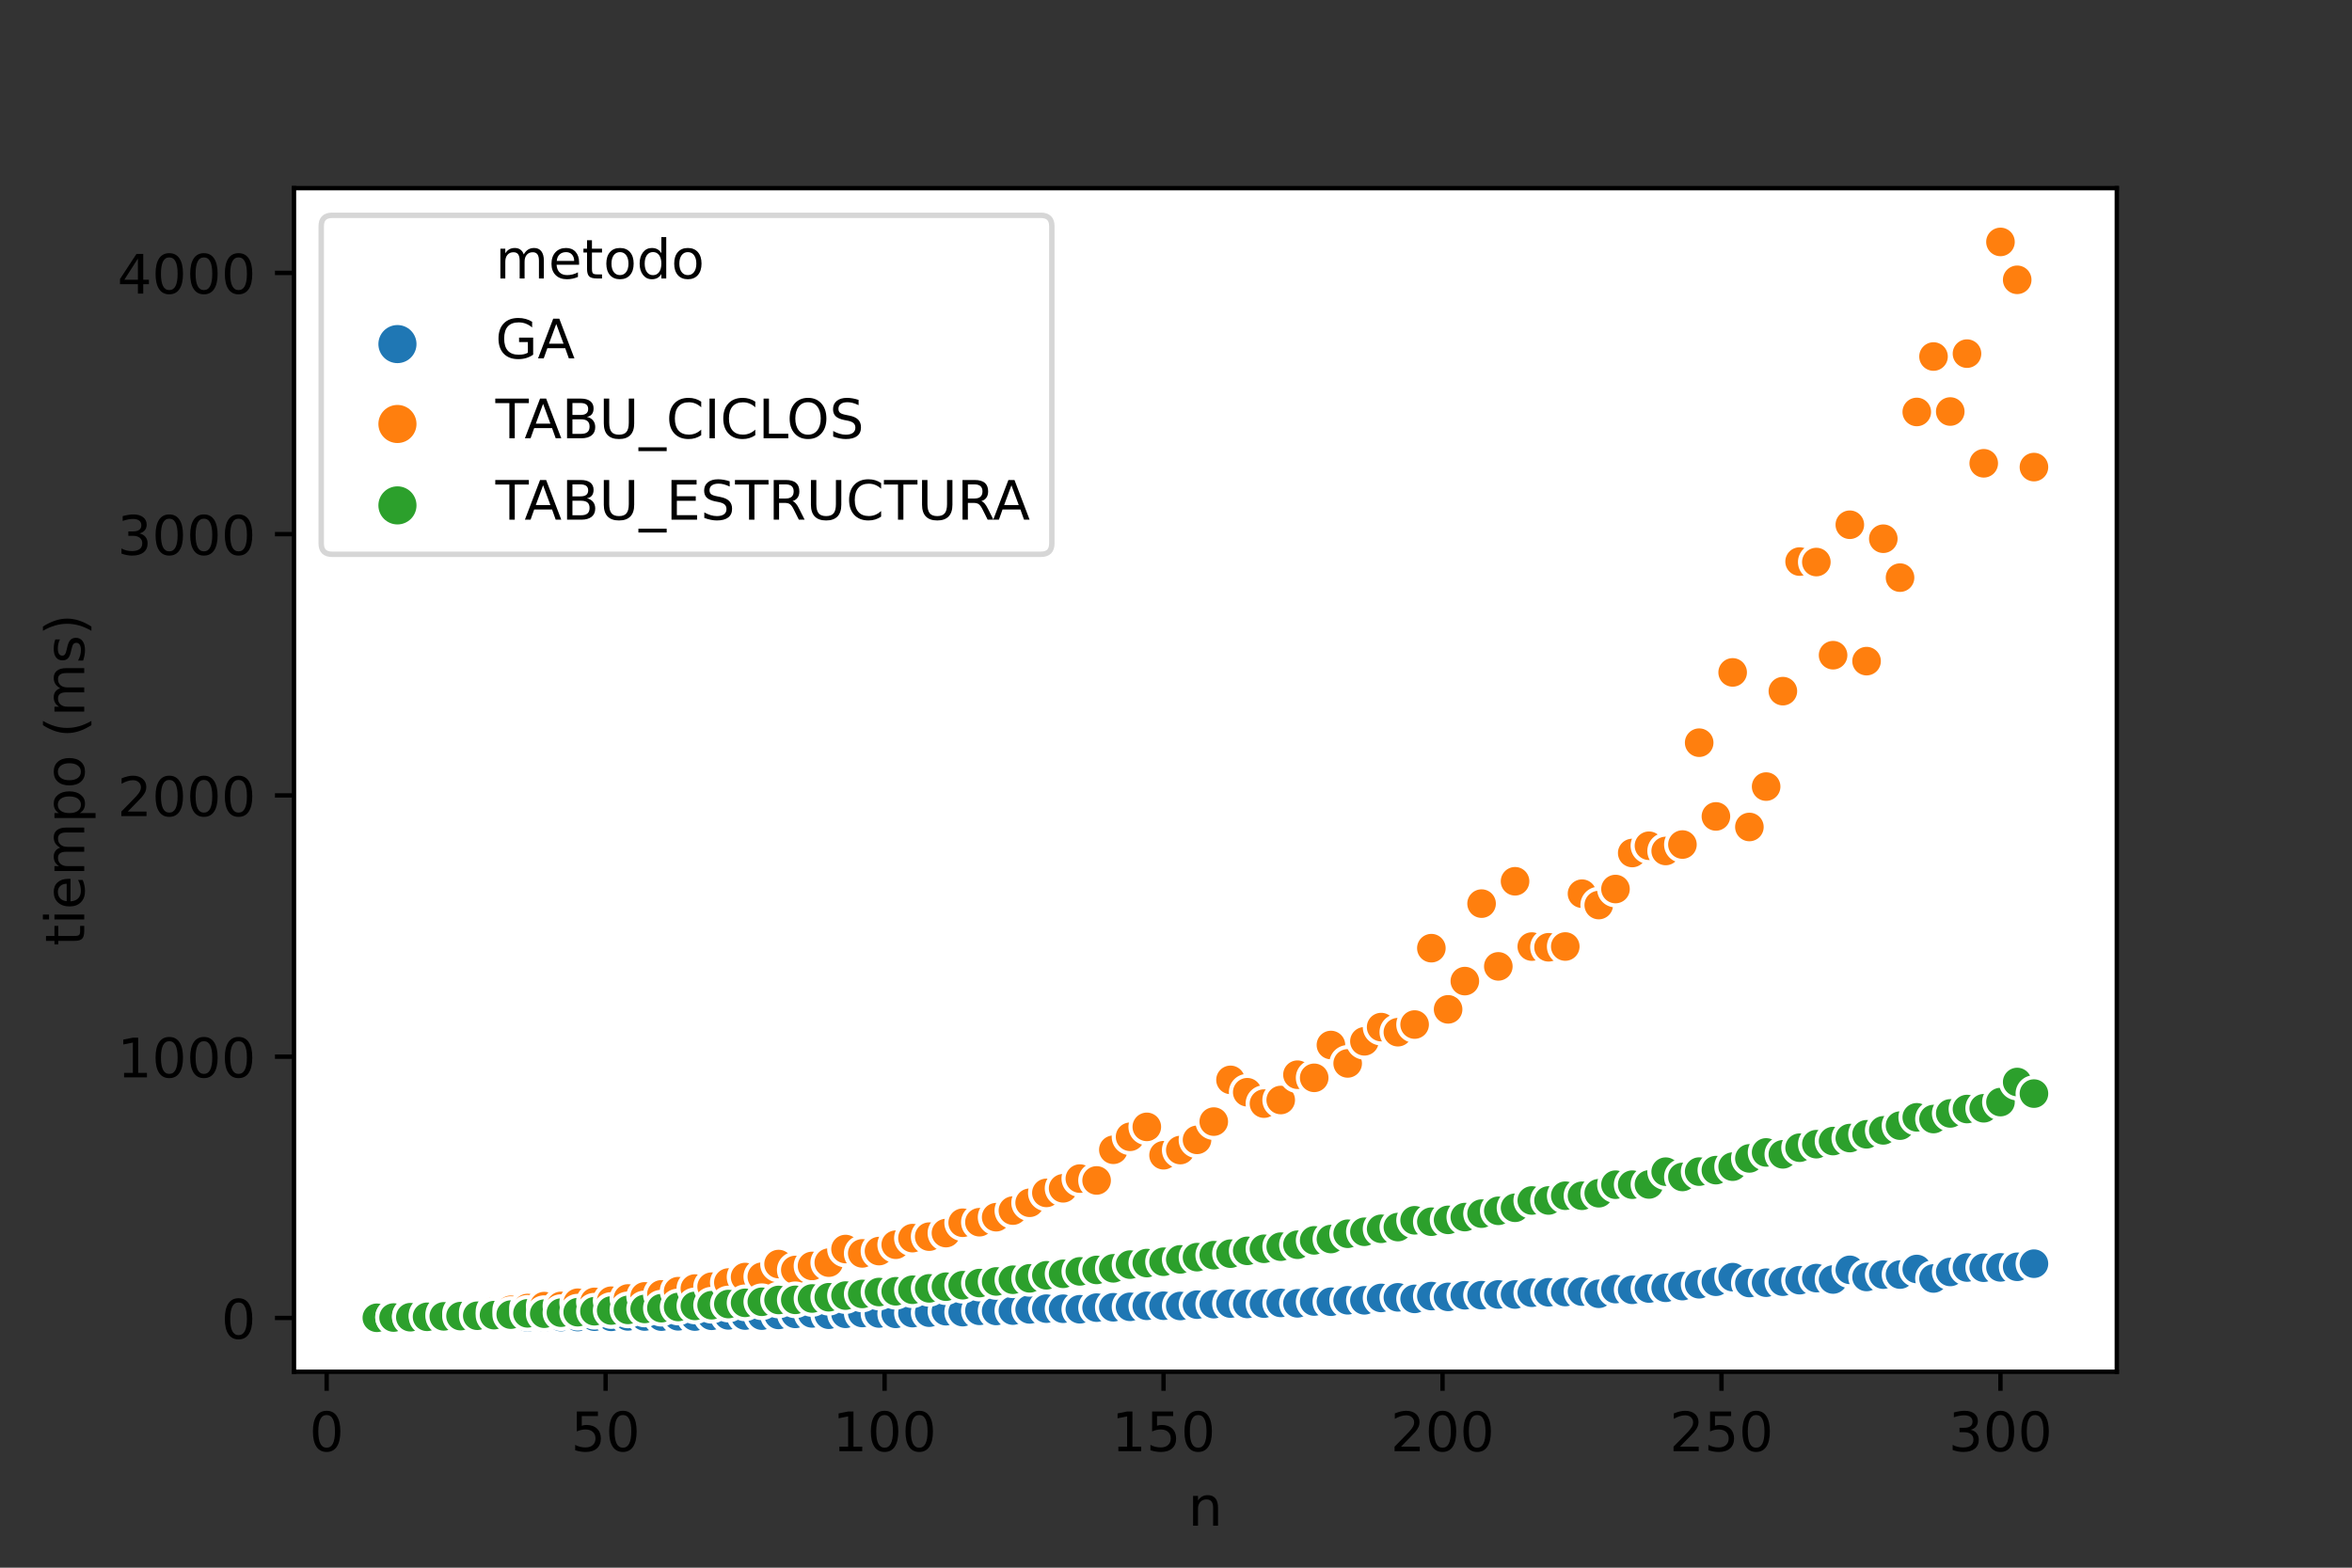 <?xml version="1.0" encoding="utf-8" standalone="no"?>
<!DOCTYPE svg PUBLIC "-//W3C//DTD SVG 1.1//EN"
  "http://www.w3.org/Graphics/SVG/1.1/DTD/svg11.dtd">
<!-- Created with matplotlib (https://matplotlib.org/) -->
<svg height="288pt" version="1.1" viewBox="0 0 432 288" width="432pt" xmlns="http://www.w3.org/2000/svg" xmlns:xlink="http://www.w3.org/1999/xlink">
 <rect x="0" y="0" width="432" height="288" fill="#333333" stroke="none"/>
 <defs>
  <style type="text/css">*{stroke-linecap:butt;stroke-linejoin:round;}</style>
 </defs>
 <g id="figure_1">
  <g id="patch_1">
   <path d="M 0 288 
L 432 288 
L 432 0 
L 0 0 
z
" style="fill:none;"/>
  </g>
  <g id="axes_1">
   <g id="patch_2">
    <path d="M 54 252 
L 388.8 252 
L 388.8 34.56 
L 54 34.56 
z
" style="fill:#ffffff;"/>
   </g>
   <g id="PathCollection_1">
    <defs>
     <path d="M 0 3 
C 0.796 3 1.559 2.684 2.121 2.121 
C 2.684 1.559 3 0.796 3 -0 
C 3 -0.796 2.684 -1.559 2.121 -2.121 
C 1.559 -2.684 0.796 -3 0 -3 
C -0.796 -3 -1.559 -2.684 -2.121 -2.121 
C -2.684 -1.559 -3 -0.796 -3 0 
C -3 0.796 -2.684 1.559 -2.121 2.121 
C -1.559 2.684 -0.796 3 0 3 
z
" id="C0_0_139678c822"/>
    </defs>
    <g clip-path="url(#p23d616e7eb)">
     <use style="fill:#1f77b4;stroke:#ffffff;stroke-width:0.75;" x="69.218" xlink:href="#C0_0_139678c822" y="242.116"/>
    </g>
    <g clip-path="url(#p23d616e7eb)">
     <use style="fill:#1f77b4;stroke:#ffffff;stroke-width:0.75;" x="72.293" xlink:href="#C0_0_139678c822" y="242.112"/>
    </g>
    <g clip-path="url(#p23d616e7eb)">
     <use style="fill:#1f77b4;stroke:#ffffff;stroke-width:0.75;" x="75.367" xlink:href="#C0_0_139678c822" y="242.109"/>
    </g>
    <g clip-path="url(#p23d616e7eb)">
     <use style="fill:#1f77b4;stroke:#ffffff;stroke-width:0.75;" x="78.441" xlink:href="#C0_0_139678c822" y="242.106"/>
    </g>
    <g clip-path="url(#p23d616e7eb)">
     <use style="fill:#1f77b4;stroke:#ffffff;stroke-width:0.75;" x="81.516" xlink:href="#C0_0_139678c822" y="242.105"/>
    </g>
    <g clip-path="url(#p23d616e7eb)">
     <use style="fill:#1f77b4;stroke:#ffffff;stroke-width:0.75;" x="84.59" xlink:href="#C0_0_139678c822" y="242.071"/>
    </g>
    <g clip-path="url(#p23d616e7eb)">
     <use style="fill:#1f77b4;stroke:#ffffff;stroke-width:0.75;" x="87.664" xlink:href="#C0_0_139678c822" y="242.06"/>
    </g>
    <g clip-path="url(#p23d616e7eb)">
     <use style="fill:#1f77b4;stroke:#ffffff;stroke-width:0.75;" x="90.739" xlink:href="#C0_0_139678c822" y="242.062"/>
    </g>
    <g clip-path="url(#p23d616e7eb)">
     <use style="fill:#1f77b4;stroke:#ffffff;stroke-width:0.75;" x="93.813" xlink:href="#C0_0_139678c822" y="242.035"/>
    </g>
    <g clip-path="url(#p23d616e7eb)">
     <use style="fill:#1f77b4;stroke:#ffffff;stroke-width:0.75;" x="96.888" xlink:href="#C0_0_139678c822" y="242.021"/>
    </g>
    <g clip-path="url(#p23d616e7eb)">
     <use style="fill:#1f77b4;stroke:#ffffff;stroke-width:0.75;" x="99.962" xlink:href="#C0_0_139678c822" y="242.017"/>
    </g>
    <g clip-path="url(#p23d616e7eb)">
     <use style="fill:#1f77b4;stroke:#ffffff;stroke-width:0.75;" x="103.036" xlink:href="#C0_0_139678c822" y="241.962"/>
    </g>
    <g clip-path="url(#p23d616e7eb)">
     <use style="fill:#1f77b4;stroke:#ffffff;stroke-width:0.75;" x="106.111" xlink:href="#C0_0_139678c822" y="241.957"/>
    </g>
    <g clip-path="url(#p23d616e7eb)">
     <use style="fill:#1f77b4;stroke:#ffffff;stroke-width:0.75;" x="109.185" xlink:href="#C0_0_139678c822" y="241.891"/>
    </g>
    <g clip-path="url(#p23d616e7eb)">
     <use style="fill:#1f77b4;stroke:#ffffff;stroke-width:0.75;" x="112.26" xlink:href="#C0_0_139678c822" y="241.916"/>
    </g>
    <g clip-path="url(#p23d616e7eb)">
     <use style="fill:#1f77b4;stroke:#ffffff;stroke-width:0.75;" x="115.334" xlink:href="#C0_0_139678c822" y="241.836"/>
    </g>
    <g clip-path="url(#p23d616e7eb)">
     <use style="fill:#1f77b4;stroke:#ffffff;stroke-width:0.75;" x="118.408" xlink:href="#C0_0_139678c822" y="241.858"/>
    </g>
    <g clip-path="url(#p23d616e7eb)">
     <use style="fill:#1f77b4;stroke:#ffffff;stroke-width:0.75;" x="121.483" xlink:href="#C0_0_139678c822" y="241.878"/>
    </g>
    <g clip-path="url(#p23d616e7eb)">
     <use style="fill:#1f77b4;stroke:#ffffff;stroke-width:0.75;" x="124.557" xlink:href="#C0_0_139678c822" y="241.821"/>
    </g>
    <g clip-path="url(#p23d616e7eb)">
     <use style="fill:#1f77b4;stroke:#ffffff;stroke-width:0.75;" x="127.631" xlink:href="#C0_0_139678c822" y="241.865"/>
    </g>
    <g clip-path="url(#p23d616e7eb)">
     <use style="fill:#1f77b4;stroke:#ffffff;stroke-width:0.75;" x="130.706" xlink:href="#C0_0_139678c822" y="241.725"/>
    </g>
    <g clip-path="url(#p23d616e7eb)">
     <use style="fill:#1f77b4;stroke:#ffffff;stroke-width:0.75;" x="133.78" xlink:href="#C0_0_139678c822" y="241.65"/>
    </g>
    <g clip-path="url(#p23d616e7eb)">
     <use style="fill:#1f77b4;stroke:#ffffff;stroke-width:0.75;" x="136.855" xlink:href="#C0_0_139678c822" y="241.68"/>
    </g>
    <g clip-path="url(#p23d616e7eb)">
     <use style="fill:#1f77b4;stroke:#ffffff;stroke-width:0.75;" x="139.929" xlink:href="#C0_0_139678c822" y="241.694"/>
    </g>
    <g clip-path="url(#p23d616e7eb)">
     <use style="fill:#1f77b4;stroke:#ffffff;stroke-width:0.75;" x="143.003" xlink:href="#C0_0_139678c822" y="241.566"/>
    </g>
    <g clip-path="url(#p23d616e7eb)">
     <use style="fill:#1f77b4;stroke:#ffffff;stroke-width:0.75;" x="146.078" xlink:href="#C0_0_139678c822" y="241.374"/>
    </g>
    <g clip-path="url(#p23d616e7eb)">
     <use style="fill:#1f77b4;stroke:#ffffff;stroke-width:0.75;" x="149.152" xlink:href="#C0_0_139678c822" y="241.288"/>
    </g>
    <g clip-path="url(#p23d616e7eb)">
     <use style="fill:#1f77b4;stroke:#ffffff;stroke-width:0.75;" x="152.226" xlink:href="#C0_0_139678c822" y="241.529"/>
    </g>
    <g clip-path="url(#p23d616e7eb)">
     <use style="fill:#1f77b4;stroke:#ffffff;stroke-width:0.75;" x="155.301" xlink:href="#C0_0_139678c822" y="241.36"/>
    </g>
    <g clip-path="url(#p23d616e7eb)">
     <use style="fill:#1f77b4;stroke:#ffffff;stroke-width:0.75;" x="158.375" xlink:href="#C0_0_139678c822" y="241.212"/>
    </g>
    <g clip-path="url(#p23d616e7eb)">
     <use style="fill:#1f77b4;stroke:#ffffff;stroke-width:0.75;" x="161.45" xlink:href="#C0_0_139678c822" y="241.3"/>
    </g>
    <g clip-path="url(#p23d616e7eb)">
     <use style="fill:#1f77b4;stroke:#ffffff;stroke-width:0.75;" x="164.524" xlink:href="#C0_0_139678c822" y="241.369"/>
    </g>
    <g clip-path="url(#p23d616e7eb)">
     <use style="fill:#1f77b4;stroke:#ffffff;stroke-width:0.75;" x="167.598" xlink:href="#C0_0_139678c822" y="241.231"/>
    </g>
    <g clip-path="url(#p23d616e7eb)">
     <use style="fill:#1f77b4;stroke:#ffffff;stroke-width:0.75;" x="170.673" xlink:href="#C0_0_139678c822" y="241.15"/>
    </g>
    <g clip-path="url(#p23d616e7eb)">
     <use style="fill:#1f77b4;stroke:#ffffff;stroke-width:0.75;" x="173.747" xlink:href="#C0_0_139678c822" y="240.882"/>
    </g>
    <g clip-path="url(#p23d616e7eb)">
     <use style="fill:#1f77b4;stroke:#ffffff;stroke-width:0.75;" x="176.821" xlink:href="#C0_0_139678c822" y="241.053"/>
    </g>
    <g clip-path="url(#p23d616e7eb)">
     <use style="fill:#1f77b4;stroke:#ffffff;stroke-width:0.75;" x="179.896" xlink:href="#C0_0_139678c822" y="240.811"/>
    </g>
    <g clip-path="url(#p23d616e7eb)">
     <use style="fill:#1f77b4;stroke:#ffffff;stroke-width:0.75;" x="182.97" xlink:href="#C0_0_139678c822" y="240.835"/>
    </g>
    <g clip-path="url(#p23d616e7eb)">
     <use style="fill:#1f77b4;stroke:#ffffff;stroke-width:0.75;" x="186.045" xlink:href="#C0_0_139678c822" y="240.767"/>
    </g>
    <g clip-path="url(#p23d616e7eb)">
     <use style="fill:#1f77b4;stroke:#ffffff;stroke-width:0.75;" x="189.119" xlink:href="#C0_0_139678c822" y="240.551"/>
    </g>
    <g clip-path="url(#p23d616e7eb)">
     <use style="fill:#1f77b4;stroke:#ffffff;stroke-width:0.75;" x="192.193" xlink:href="#C0_0_139678c822" y="240.411"/>
    </g>
    <g clip-path="url(#p23d616e7eb)">
     <use style="fill:#1f77b4;stroke:#ffffff;stroke-width:0.75;" x="195.268" xlink:href="#C0_0_139678c822" y="240.429"/>
    </g>
    <g clip-path="url(#p23d616e7eb)">
     <use style="fill:#1f77b4;stroke:#ffffff;stroke-width:0.75;" x="198.342" xlink:href="#C0_0_139678c822" y="240.526"/>
    </g>
    <g clip-path="url(#p23d616e7eb)">
     <use style="fill:#1f77b4;stroke:#ffffff;stroke-width:0.75;" x="201.417" xlink:href="#C0_0_139678c822" y="240.225"/>
    </g>
    <g clip-path="url(#p23d616e7eb)">
     <use style="fill:#1f77b4;stroke:#ffffff;stroke-width:0.75;" x="204.491" xlink:href="#C0_0_139678c822" y="240.16"/>
    </g>
    <g clip-path="url(#p23d616e7eb)">
     <use style="fill:#1f77b4;stroke:#ffffff;stroke-width:0.75;" x="207.565" xlink:href="#C0_0_139678c822" y="240.075"/>
    </g>
    <g clip-path="url(#p23d616e7eb)">
     <use style="fill:#1f77b4;stroke:#ffffff;stroke-width:0.75;" x="210.64" xlink:href="#C0_0_139678c822" y="239.892"/>
    </g>
    <g clip-path="url(#p23d616e7eb)">
     <use style="fill:#1f77b4;stroke:#ffffff;stroke-width:0.75;" x="213.714" xlink:href="#C0_0_139678c822" y="239.873"/>
    </g>
    <g clip-path="url(#p23d616e7eb)">
     <use style="fill:#1f77b4;stroke:#ffffff;stroke-width:0.75;" x="216.788" xlink:href="#C0_0_139678c822" y="239.926"/>
    </g>
    <g clip-path="url(#p23d616e7eb)">
     <use style="fill:#1f77b4;stroke:#ffffff;stroke-width:0.75;" x="219.863" xlink:href="#C0_0_139678c822" y="239.676"/>
    </g>
    <g clip-path="url(#p23d616e7eb)">
     <use style="fill:#1f77b4;stroke:#ffffff;stroke-width:0.75;" x="222.937" xlink:href="#C0_0_139678c822" y="239.587"/>
    </g>
    <g clip-path="url(#p23d616e7eb)">
     <use style="fill:#1f77b4;stroke:#ffffff;stroke-width:0.75;" x="226.012" xlink:href="#C0_0_139678c822" y="239.48"/>
    </g>
    <g clip-path="url(#p23d616e7eb)">
     <use style="fill:#1f77b4;stroke:#ffffff;stroke-width:0.75;" x="229.086" xlink:href="#C0_0_139678c822" y="239.549"/>
    </g>
    <g clip-path="url(#p23d616e7eb)">
     <use style="fill:#1f77b4;stroke:#ffffff;stroke-width:0.75;" x="232.16" xlink:href="#C0_0_139678c822" y="239.489"/>
    </g>
    <g clip-path="url(#p23d616e7eb)">
     <use style="fill:#1f77b4;stroke:#ffffff;stroke-width:0.75;" x="235.235" xlink:href="#C0_0_139678c822" y="239.359"/>
    </g>
    <g clip-path="url(#p23d616e7eb)">
     <use style="fill:#1f77b4;stroke:#ffffff;stroke-width:0.75;" x="238.309" xlink:href="#C0_0_139678c822" y="239.436"/>
    </g>
    <g clip-path="url(#p23d616e7eb)">
     <use style="fill:#1f77b4;stroke:#ffffff;stroke-width:0.75;" x="241.383" xlink:href="#C0_0_139678c822" y="239.104"/>
    </g>
    <g clip-path="url(#p23d616e7eb)">
     <use style="fill:#1f77b4;stroke:#ffffff;stroke-width:0.75;" x="244.458" xlink:href="#C0_0_139678c822" y="239.14"/>
    </g>
    <g clip-path="url(#p23d616e7eb)">
     <use style="fill:#1f77b4;stroke:#ffffff;stroke-width:0.75;" x="247.532" xlink:href="#C0_0_139678c822" y="238.875"/>
    </g>
    <g clip-path="url(#p23d616e7eb)">
     <use style="fill:#1f77b4;stroke:#ffffff;stroke-width:0.75;" x="250.607" xlink:href="#C0_0_139678c822" y="238.883"/>
    </g>
    <g clip-path="url(#p23d616e7eb)">
     <use style="fill:#1f77b4;stroke:#ffffff;stroke-width:0.75;" x="253.681" xlink:href="#C0_0_139678c822" y="238.445"/>
    </g>
    <g clip-path="url(#p23d616e7eb)">
     <use style="fill:#1f77b4;stroke:#ffffff;stroke-width:0.75;" x="256.755" xlink:href="#C0_0_139678c822" y="238.335"/>
    </g>
    <g clip-path="url(#p23d616e7eb)">
     <use style="fill:#1f77b4;stroke:#ffffff;stroke-width:0.75;" x="259.83" xlink:href="#C0_0_139678c822" y="238.621"/>
    </g>
    <g clip-path="url(#p23d616e7eb)">
     <use style="fill:#1f77b4;stroke:#ffffff;stroke-width:0.75;" x="262.904" xlink:href="#C0_0_139678c822" y="238.103"/>
    </g>
    <g clip-path="url(#p23d616e7eb)">
     <use style="fill:#1f77b4;stroke:#ffffff;stroke-width:0.75;" x="265.979" xlink:href="#C0_0_139678c822" y="238.252"/>
    </g>
    <g clip-path="url(#p23d616e7eb)">
     <use style="fill:#1f77b4;stroke:#ffffff;stroke-width:0.75;" x="269.053" xlink:href="#C0_0_139678c822" y="237.952"/>
    </g>
    <g clip-path="url(#p23d616e7eb)">
     <use style="fill:#1f77b4;stroke:#ffffff;stroke-width:0.75;" x="272.127" xlink:href="#C0_0_139678c822" y="237.936"/>
    </g>
    <g clip-path="url(#p23d616e7eb)">
     <use style="fill:#1f77b4;stroke:#ffffff;stroke-width:0.75;" x="275.202" xlink:href="#C0_0_139678c822" y="237.8"/>
    </g>
    <g clip-path="url(#p23d616e7eb)">
     <use style="fill:#1f77b4;stroke:#ffffff;stroke-width:0.75;" x="278.276" xlink:href="#C0_0_139678c822" y="237.814"/>
    </g>
    <g clip-path="url(#p23d616e7eb)">
     <use style="fill:#1f77b4;stroke:#ffffff;stroke-width:0.75;" x="281.35" xlink:href="#C0_0_139678c822" y="237.487"/>
    </g>
    <g clip-path="url(#p23d616e7eb)">
     <use style="fill:#1f77b4;stroke:#ffffff;stroke-width:0.75;" x="284.425" xlink:href="#C0_0_139678c822" y="237.403"/>
    </g>
    <g clip-path="url(#p23d616e7eb)">
     <use style="fill:#1f77b4;stroke:#ffffff;stroke-width:0.75;" x="287.499" xlink:href="#C0_0_139678c822" y="237.361"/>
    </g>
    <g clip-path="url(#p23d616e7eb)">
     <use style="fill:#1f77b4;stroke:#ffffff;stroke-width:0.75;" x="290.574" xlink:href="#C0_0_139678c822" y="237.28"/>
    </g>
    <g clip-path="url(#p23d616e7eb)">
     <use style="fill:#1f77b4;stroke:#ffffff;stroke-width:0.75;" x="293.648" xlink:href="#C0_0_139678c822" y="237.68"/>
    </g>
    <g clip-path="url(#p23d616e7eb)">
     <use style="fill:#1f77b4;stroke:#ffffff;stroke-width:0.75;" x="296.722" xlink:href="#C0_0_139678c822" y="236.817"/>
    </g>
    <g clip-path="url(#p23d616e7eb)">
     <use style="fill:#1f77b4;stroke:#ffffff;stroke-width:0.75;" x="299.797" xlink:href="#C0_0_139678c822" y="236.952"/>
    </g>
    <g clip-path="url(#p23d616e7eb)">
     <use style="fill:#1f77b4;stroke:#ffffff;stroke-width:0.75;" x="302.871" xlink:href="#C0_0_139678c822" y="236.716"/>
    </g>
    <g clip-path="url(#p23d616e7eb)">
     <use style="fill:#1f77b4;stroke:#ffffff;stroke-width:0.75;" x="305.945" xlink:href="#C0_0_139678c822" y="236.582"/>
    </g>
    <g clip-path="url(#p23d616e7eb)">
     <use style="fill:#1f77b4;stroke:#ffffff;stroke-width:0.75;" x="309.02" xlink:href="#C0_0_139678c822" y="236.27"/>
    </g>
    <g clip-path="url(#p23d616e7eb)">
     <use style="fill:#1f77b4;stroke:#ffffff;stroke-width:0.75;" x="312.094" xlink:href="#C0_0_139678c822" y="235.933"/>
    </g>
    <g clip-path="url(#p23d616e7eb)">
     <use style="fill:#1f77b4;stroke:#ffffff;stroke-width:0.75;" x="315.169" xlink:href="#C0_0_139678c822" y="235.472"/>
    </g>
    <g clip-path="url(#p23d616e7eb)">
     <use style="fill:#1f77b4;stroke:#ffffff;stroke-width:0.75;" x="318.243" xlink:href="#C0_0_139678c822" y="234.623"/>
    </g>
    <g clip-path="url(#p23d616e7eb)">
     <use style="fill:#1f77b4;stroke:#ffffff;stroke-width:0.75;" x="321.317" xlink:href="#C0_0_139678c822" y="235.705"/>
    </g>
    <g clip-path="url(#p23d616e7eb)">
     <use style="fill:#1f77b4;stroke:#ffffff;stroke-width:0.75;" x="324.392" xlink:href="#C0_0_139678c822" y="235.642"/>
    </g>
    <g clip-path="url(#p23d616e7eb)">
     <use style="fill:#1f77b4;stroke:#ffffff;stroke-width:0.75;" x="327.466" xlink:href="#C0_0_139678c822" y="235.458"/>
    </g>
    <g clip-path="url(#p23d616e7eb)">
     <use style="fill:#1f77b4;stroke:#ffffff;stroke-width:0.75;" x="330.54" xlink:href="#C0_0_139678c822" y="235.183"/>
    </g>
    <g clip-path="url(#p23d616e7eb)">
     <use style="fill:#1f77b4;stroke:#ffffff;stroke-width:0.75;" x="333.615" xlink:href="#C0_0_139678c822" y="234.802"/>
    </g>
    <g clip-path="url(#p23d616e7eb)">
     <use style="fill:#1f77b4;stroke:#ffffff;stroke-width:0.75;" x="336.689" xlink:href="#C0_0_139678c822" y="235.054"/>
    </g>
    <g clip-path="url(#p23d616e7eb)">
     <use style="fill:#1f77b4;stroke:#ffffff;stroke-width:0.75;" x="339.764" xlink:href="#C0_0_139678c822" y="233.284"/>
    </g>
    <g clip-path="url(#p23d616e7eb)">
     <use style="fill:#1f77b4;stroke:#ffffff;stroke-width:0.75;" x="342.838" xlink:href="#C0_0_139678c822" y="234.593"/>
    </g>
    <g clip-path="url(#p23d616e7eb)">
     <use style="fill:#1f77b4;stroke:#ffffff;stroke-width:0.75;" x="345.912" xlink:href="#C0_0_139678c822" y="234.164"/>
    </g>
    <g clip-path="url(#p23d616e7eb)">
     <use style="fill:#1f77b4;stroke:#ffffff;stroke-width:0.75;" x="348.987" xlink:href="#C0_0_139678c822" y="234.152"/>
    </g>
    <g clip-path="url(#p23d616e7eb)">
     <use style="fill:#1f77b4;stroke:#ffffff;stroke-width:0.75;" x="352.061" xlink:href="#C0_0_139678c822" y="233.127"/>
    </g>
    <g clip-path="url(#p23d616e7eb)">
     <use style="fill:#1f77b4;stroke:#ffffff;stroke-width:0.75;" x="355.136" xlink:href="#C0_0_139678c822" y="234.868"/>
    </g>
    <g clip-path="url(#p23d616e7eb)">
     <use style="fill:#1f77b4;stroke:#ffffff;stroke-width:0.75;" x="358.21" xlink:href="#C0_0_139678c822" y="233.67"/>
    </g>
    <g clip-path="url(#p23d616e7eb)">
     <use style="fill:#1f77b4;stroke:#ffffff;stroke-width:0.75;" x="361.284" xlink:href="#C0_0_139678c822" y="232.857"/>
    </g>
    <g clip-path="url(#p23d616e7eb)">
     <use style="fill:#1f77b4;stroke:#ffffff;stroke-width:0.75;" x="364.359" xlink:href="#C0_0_139678c822" y="232.895"/>
    </g>
    <g clip-path="url(#p23d616e7eb)">
     <use style="fill:#1f77b4;stroke:#ffffff;stroke-width:0.75;" x="367.433" xlink:href="#C0_0_139678c822" y="232.833"/>
    </g>
    <g clip-path="url(#p23d616e7eb)">
     <use style="fill:#1f77b4;stroke:#ffffff;stroke-width:0.75;" x="370.507" xlink:href="#C0_0_139678c822" y="232.724"/>
    </g>
    <g clip-path="url(#p23d616e7eb)">
     <use style="fill:#1f77b4;stroke:#ffffff;stroke-width:0.75;" x="373.582" xlink:href="#C0_0_139678c822" y="232.154"/>
    </g>
    <g clip-path="url(#p23d616e7eb)">
     <use style="fill:#ff7f0e;stroke:#ffffff;stroke-width:0.75;" x="69.218" xlink:href="#C0_0_139678c822" y="242.032"/>
    </g>
    <g clip-path="url(#p23d616e7eb)">
     <use style="fill:#2ca02c;stroke:#ffffff;stroke-width:0.75;" x="69.218" xlink:href="#C0_0_139678c822" y="242.091"/>
    </g>
    <g clip-path="url(#p23d616e7eb)">
     <use style="fill:#ff7f0e;stroke:#ffffff;stroke-width:0.75;" x="72.293" xlink:href="#C0_0_139678c822" y="241.944"/>
    </g>
    <g clip-path="url(#p23d616e7eb)">
     <use style="fill:#2ca02c;stroke:#ffffff;stroke-width:0.75;" x="72.293" xlink:href="#C0_0_139678c822" y="242.046"/>
    </g>
    <g clip-path="url(#p23d616e7eb)">
     <use style="fill:#ff7f0e;stroke:#ffffff;stroke-width:0.75;" x="75.367" xlink:href="#C0_0_139678c822" y="241.765"/>
    </g>
    <g clip-path="url(#p23d616e7eb)">
     <use style="fill:#2ca02c;stroke:#ffffff;stroke-width:0.75;" x="75.367" xlink:href="#C0_0_139678c822" y="241.987"/>
    </g>
    <g clip-path="url(#p23d616e7eb)">
     <use style="fill:#ff7f0e;stroke:#ffffff;stroke-width:0.75;" x="78.441" xlink:href="#C0_0_139678c822" y="241.566"/>
    </g>
    <g clip-path="url(#p23d616e7eb)">
     <use style="fill:#2ca02c;stroke:#ffffff;stroke-width:0.75;" x="78.441" xlink:href="#C0_0_139678c822" y="241.912"/>
    </g>
    <g clip-path="url(#p23d616e7eb)">
     <use style="fill:#ff7f0e;stroke:#ffffff;stroke-width:0.75;" x="81.516" xlink:href="#C0_0_139678c822" y="241.406"/>
    </g>
    <g clip-path="url(#p23d616e7eb)">
     <use style="fill:#2ca02c;stroke:#ffffff;stroke-width:0.75;" x="81.516" xlink:href="#C0_0_139678c822" y="241.829"/>
    </g>
    <g clip-path="url(#p23d616e7eb)">
     <use style="fill:#ff7f0e;stroke:#ffffff;stroke-width:0.75;" x="84.59" xlink:href="#C0_0_139678c822" y="241.261"/>
    </g>
    <g clip-path="url(#p23d616e7eb)">
     <use style="fill:#2ca02c;stroke:#ffffff;stroke-width:0.75;" x="84.59" xlink:href="#C0_0_139678c822" y="241.784"/>
    </g>
    <g clip-path="url(#p23d616e7eb)">
     <use style="fill:#ff7f0e;stroke:#ffffff;stroke-width:0.75;" x="87.664" xlink:href="#C0_0_139678c822" y="241.096"/>
    </g>
    <g clip-path="url(#p23d616e7eb)">
     <use style="fill:#2ca02c;stroke:#ffffff;stroke-width:0.75;" x="87.664" xlink:href="#C0_0_139678c822" y="241.714"/>
    </g>
    <g clip-path="url(#p23d616e7eb)">
     <use style="fill:#ff7f0e;stroke:#ffffff;stroke-width:0.75;" x="90.739" xlink:href="#C0_0_139678c822" y="240.912"/>
    </g>
    <g clip-path="url(#p23d616e7eb)">
     <use style="fill:#2ca02c;stroke:#ffffff;stroke-width:0.75;" x="90.739" xlink:href="#C0_0_139678c822" y="241.604"/>
    </g>
    <g clip-path="url(#p23d616e7eb)">
     <use style="fill:#ff7f0e;stroke:#ffffff;stroke-width:0.75;" x="93.813" xlink:href="#C0_0_139678c822" y="240.631"/>
    </g>
    <g clip-path="url(#p23d616e7eb)">
     <use style="fill:#2ca02c;stroke:#ffffff;stroke-width:0.75;" x="93.813" xlink:href="#C0_0_139678c822" y="241.51"/>
    </g>
    <g clip-path="url(#p23d616e7eb)">
     <use style="fill:#ff7f0e;stroke:#ffffff;stroke-width:0.75;" x="96.888" xlink:href="#C0_0_139678c822" y="240.295"/>
    </g>
    <g clip-path="url(#p23d616e7eb)">
     <use style="fill:#2ca02c;stroke:#ffffff;stroke-width:0.75;" x="96.888" xlink:href="#C0_0_139678c822" y="241.275"/>
    </g>
    <g clip-path="url(#p23d616e7eb)">
     <use style="fill:#ff7f0e;stroke:#ffffff;stroke-width:0.75;" x="99.962" xlink:href="#C0_0_139678c822" y="239.947"/>
    </g>
    <g clip-path="url(#p23d616e7eb)">
     <use style="fill:#2ca02c;stroke:#ffffff;stroke-width:0.75;" x="99.962" xlink:href="#C0_0_139678c822" y="241.341"/>
    </g>
    <g clip-path="url(#p23d616e7eb)">
     <use style="fill:#ff7f0e;stroke:#ffffff;stroke-width:0.75;" x="103.036" xlink:href="#C0_0_139678c822" y="239.91"/>
    </g>
    <g clip-path="url(#p23d616e7eb)">
     <use style="fill:#2ca02c;stroke:#ffffff;stroke-width:0.75;" x="103.036" xlink:href="#C0_0_139678c822" y="241.152"/>
    </g>
    <g clip-path="url(#p23d616e7eb)">
     <use style="fill:#ff7f0e;stroke:#ffffff;stroke-width:0.75;" x="106.111" xlink:href="#C0_0_139678c822" y="239.327"/>
    </g>
    <g clip-path="url(#p23d616e7eb)">
     <use style="fill:#2ca02c;stroke:#ffffff;stroke-width:0.75;" x="106.111" xlink:href="#C0_0_139678c822" y="241.062"/>
    </g>
    <g clip-path="url(#p23d616e7eb)">
     <use style="fill:#ff7f0e;stroke:#ffffff;stroke-width:0.75;" x="109.185" xlink:href="#C0_0_139678c822" y="239.171"/>
    </g>
    <g clip-path="url(#p23d616e7eb)">
     <use style="fill:#2ca02c;stroke:#ffffff;stroke-width:0.75;" x="109.185" xlink:href="#C0_0_139678c822" y="240.887"/>
    </g>
    <g clip-path="url(#p23d616e7eb)">
     <use style="fill:#ff7f0e;stroke:#ffffff;stroke-width:0.75;" x="112.26" xlink:href="#C0_0_139678c822" y="238.958"/>
    </g>
    <g clip-path="url(#p23d616e7eb)">
     <use style="fill:#2ca02c;stroke:#ffffff;stroke-width:0.75;" x="112.26" xlink:href="#C0_0_139678c822" y="240.757"/>
    </g>
    <g clip-path="url(#p23d616e7eb)">
     <use style="fill:#ff7f0e;stroke:#ffffff;stroke-width:0.75;" x="115.334" xlink:href="#C0_0_139678c822" y="238.544"/>
    </g>
    <g clip-path="url(#p23d616e7eb)">
     <use style="fill:#2ca02c;stroke:#ffffff;stroke-width:0.75;" x="115.334" xlink:href="#C0_0_139678c822" y="240.639"/>
    </g>
    <g clip-path="url(#p23d616e7eb)">
     <use style="fill:#ff7f0e;stroke:#ffffff;stroke-width:0.75;" x="118.408" xlink:href="#C0_0_139678c822" y="238.161"/>
    </g>
    <g clip-path="url(#p23d616e7eb)">
     <use style="fill:#2ca02c;stroke:#ffffff;stroke-width:0.75;" x="118.408" xlink:href="#C0_0_139678c822" y="240.464"/>
    </g>
    <g clip-path="url(#p23d616e7eb)">
     <use style="fill:#ff7f0e;stroke:#ffffff;stroke-width:0.75;" x="121.483" xlink:href="#C0_0_139678c822" y="237.79"/>
    </g>
    <g clip-path="url(#p23d616e7eb)">
     <use style="fill:#2ca02c;stroke:#ffffff;stroke-width:0.75;" x="121.483" xlink:href="#C0_0_139678c822" y="240.323"/>
    </g>
    <g clip-path="url(#p23d616e7eb)">
     <use style="fill:#ff7f0e;stroke:#ffffff;stroke-width:0.75;" x="124.557" xlink:href="#C0_0_139678c822" y="237.205"/>
    </g>
    <g clip-path="url(#p23d616e7eb)">
     <use style="fill:#2ca02c;stroke:#ffffff;stroke-width:0.75;" x="124.557" xlink:href="#C0_0_139678c822" y="240.104"/>
    </g>
    <g clip-path="url(#p23d616e7eb)">
     <use style="fill:#ff7f0e;stroke:#ffffff;stroke-width:0.75;" x="127.631" xlink:href="#C0_0_139678c822" y="236.723"/>
    </g>
    <g clip-path="url(#p23d616e7eb)">
     <use style="fill:#2ca02c;stroke:#ffffff;stroke-width:0.75;" x="127.631" xlink:href="#C0_0_139678c822" y="239.909"/>
    </g>
    <g clip-path="url(#p23d616e7eb)">
     <use style="fill:#ff7f0e;stroke:#ffffff;stroke-width:0.75;" x="130.706" xlink:href="#C0_0_139678c822" y="236.377"/>
    </g>
    <g clip-path="url(#p23d616e7eb)">
     <use style="fill:#2ca02c;stroke:#ffffff;stroke-width:0.75;" x="130.706" xlink:href="#C0_0_139678c822" y="239.78"/>
    </g>
    <g clip-path="url(#p23d616e7eb)">
     <use style="fill:#ff7f0e;stroke:#ffffff;stroke-width:0.75;" x="133.78" xlink:href="#C0_0_139678c822" y="235.613"/>
    </g>
    <g clip-path="url(#p23d616e7eb)">
     <use style="fill:#2ca02c;stroke:#ffffff;stroke-width:0.75;" x="133.78" xlink:href="#C0_0_139678c822" y="239.566"/>
    </g>
    <g clip-path="url(#p23d616e7eb)">
     <use style="fill:#ff7f0e;stroke:#ffffff;stroke-width:0.75;" x="136.855" xlink:href="#C0_0_139678c822" y="234.607"/>
    </g>
    <g clip-path="url(#p23d616e7eb)">
     <use style="fill:#2ca02c;stroke:#ffffff;stroke-width:0.75;" x="136.855" xlink:href="#C0_0_139678c822" y="239.345"/>
    </g>
    <g clip-path="url(#p23d616e7eb)">
     <use style="fill:#ff7f0e;stroke:#ffffff;stroke-width:0.75;" x="139.929" xlink:href="#C0_0_139678c822" y="234.545"/>
    </g>
    <g clip-path="url(#p23d616e7eb)">
     <use style="fill:#2ca02c;stroke:#ffffff;stroke-width:0.75;" x="139.929" xlink:href="#C0_0_139678c822" y="239.149"/>
    </g>
    <g clip-path="url(#p23d616e7eb)">
     <use style="fill:#ff7f0e;stroke:#ffffff;stroke-width:0.75;" x="143.003" xlink:href="#C0_0_139678c822" y="232.22"/>
    </g>
    <g clip-path="url(#p23d616e7eb)">
     <use style="fill:#2ca02c;stroke:#ffffff;stroke-width:0.75;" x="143.003" xlink:href="#C0_0_139678c822" y="238.818"/>
    </g>
    <g clip-path="url(#p23d616e7eb)">
     <use style="fill:#ff7f0e;stroke:#ffffff;stroke-width:0.75;" x="146.078" xlink:href="#C0_0_139678c822" y="233.306"/>
    </g>
    <g clip-path="url(#p23d616e7eb)">
     <use style="fill:#2ca02c;stroke:#ffffff;stroke-width:0.75;" x="146.078" xlink:href="#C0_0_139678c822" y="238.794"/>
    </g>
    <g clip-path="url(#p23d616e7eb)">
     <use style="fill:#ff7f0e;stroke:#ffffff;stroke-width:0.75;" x="149.152" xlink:href="#C0_0_139678c822" y="232.568"/>
    </g>
    <g clip-path="url(#p23d616e7eb)">
     <use style="fill:#2ca02c;stroke:#ffffff;stroke-width:0.75;" x="149.152" xlink:href="#C0_0_139678c822" y="238.544"/>
    </g>
    <g clip-path="url(#p23d616e7eb)">
     <use style="fill:#ff7f0e;stroke:#ffffff;stroke-width:0.75;" x="152.226" xlink:href="#C0_0_139678c822" y="231.956"/>
    </g>
    <g clip-path="url(#p23d616e7eb)">
     <use style="fill:#2ca02c;stroke:#ffffff;stroke-width:0.75;" x="152.226" xlink:href="#C0_0_139678c822" y="238.317"/>
    </g>
    <g clip-path="url(#p23d616e7eb)">
     <use style="fill:#ff7f0e;stroke:#ffffff;stroke-width:0.75;" x="155.301" xlink:href="#C0_0_139678c822" y="229.462"/>
    </g>
    <g clip-path="url(#p23d616e7eb)">
     <use style="fill:#2ca02c;stroke:#ffffff;stroke-width:0.75;" x="155.301" xlink:href="#C0_0_139678c822" y="238.012"/>
    </g>
    <g clip-path="url(#p23d616e7eb)">
     <use style="fill:#ff7f0e;stroke:#ffffff;stroke-width:0.75;" x="158.375" xlink:href="#C0_0_139678c822" y="230.262"/>
    </g>
    <g clip-path="url(#p23d616e7eb)">
     <use style="fill:#2ca02c;stroke:#ffffff;stroke-width:0.75;" x="158.375" xlink:href="#C0_0_139678c822" y="237.71"/>
    </g>
    <g clip-path="url(#p23d616e7eb)">
     <use style="fill:#ff7f0e;stroke:#ffffff;stroke-width:0.75;" x="161.45" xlink:href="#C0_0_139678c822" y="229.837"/>
    </g>
    <g clip-path="url(#p23d616e7eb)">
     <use style="fill:#2ca02c;stroke:#ffffff;stroke-width:0.75;" x="161.45" xlink:href="#C0_0_139678c822" y="237.359"/>
    </g>
    <g clip-path="url(#p23d616e7eb)">
     <use style="fill:#ff7f0e;stroke:#ffffff;stroke-width:0.75;" x="164.524" xlink:href="#C0_0_139678c822" y="228.669"/>
    </g>
    <g clip-path="url(#p23d616e7eb)">
     <use style="fill:#2ca02c;stroke:#ffffff;stroke-width:0.75;" x="164.524" xlink:href="#C0_0_139678c822" y="237.22"/>
    </g>
    <g clip-path="url(#p23d616e7eb)">
     <use style="fill:#ff7f0e;stroke:#ffffff;stroke-width:0.75;" x="167.598" xlink:href="#C0_0_139678c822" y="227.457"/>
    </g>
    <g clip-path="url(#p23d616e7eb)">
     <use style="fill:#2ca02c;stroke:#ffffff;stroke-width:0.75;" x="167.598" xlink:href="#C0_0_139678c822" y="236.94"/>
    </g>
    <g clip-path="url(#p23d616e7eb)">
     <use style="fill:#ff7f0e;stroke:#ffffff;stroke-width:0.75;" x="170.673" xlink:href="#C0_0_139678c822" y="227.183"/>
    </g>
    <g clip-path="url(#p23d616e7eb)">
     <use style="fill:#2ca02c;stroke:#ffffff;stroke-width:0.75;" x="170.673" xlink:href="#C0_0_139678c822" y="236.686"/>
    </g>
    <g clip-path="url(#p23d616e7eb)">
     <use style="fill:#ff7f0e;stroke:#ffffff;stroke-width:0.75;" x="173.747" xlink:href="#C0_0_139678c822" y="226.532"/>
    </g>
    <g clip-path="url(#p23d616e7eb)">
     <use style="fill:#2ca02c;stroke:#ffffff;stroke-width:0.75;" x="173.747" xlink:href="#C0_0_139678c822" y="236.377"/>
    </g>
    <g clip-path="url(#p23d616e7eb)">
     <use style="fill:#ff7f0e;stroke:#ffffff;stroke-width:0.75;" x="176.821" xlink:href="#C0_0_139678c822" y="224.633"/>
    </g>
    <g clip-path="url(#p23d616e7eb)">
     <use style="fill:#2ca02c;stroke:#ffffff;stroke-width:0.75;" x="176.821" xlink:href="#C0_0_139678c822" y="236.104"/>
    </g>
    <g clip-path="url(#p23d616e7eb)">
     <use style="fill:#ff7f0e;stroke:#ffffff;stroke-width:0.75;" x="179.896" xlink:href="#C0_0_139678c822" y="224.532"/>
    </g>
    <g clip-path="url(#p23d616e7eb)">
     <use style="fill:#2ca02c;stroke:#ffffff;stroke-width:0.75;" x="179.896" xlink:href="#C0_0_139678c822" y="235.713"/>
    </g>
    <g clip-path="url(#p23d616e7eb)">
     <use style="fill:#ff7f0e;stroke:#ffffff;stroke-width:0.75;" x="182.97" xlink:href="#C0_0_139678c822" y="223.61"/>
    </g>
    <g clip-path="url(#p23d616e7eb)">
     <use style="fill:#2ca02c;stroke:#ffffff;stroke-width:0.75;" x="182.97" xlink:href="#C0_0_139678c822" y="235.415"/>
    </g>
    <g clip-path="url(#p23d616e7eb)">
     <use style="fill:#ff7f0e;stroke:#ffffff;stroke-width:0.75;" x="186.045" xlink:href="#C0_0_139678c822" y="222.399"/>
    </g>
    <g clip-path="url(#p23d616e7eb)">
     <use style="fill:#2ca02c;stroke:#ffffff;stroke-width:0.75;" x="186.045" xlink:href="#C0_0_139678c822" y="235.101"/>
    </g>
    <g clip-path="url(#p23d616e7eb)">
     <use style="fill:#ff7f0e;stroke:#ffffff;stroke-width:0.75;" x="189.119" xlink:href="#C0_0_139678c822" y="220.961"/>
    </g>
    <g clip-path="url(#p23d616e7eb)">
     <use style="fill:#2ca02c;stroke:#ffffff;stroke-width:0.75;" x="189.119" xlink:href="#C0_0_139678c822" y="234.844"/>
    </g>
    <g clip-path="url(#p23d616e7eb)">
     <use style="fill:#ff7f0e;stroke:#ffffff;stroke-width:0.75;" x="192.193" xlink:href="#C0_0_139678c822" y="219.147"/>
    </g>
    <g clip-path="url(#p23d616e7eb)">
     <use style="fill:#2ca02c;stroke:#ffffff;stroke-width:0.75;" x="192.193" xlink:href="#C0_0_139678c822" y="234.283"/>
    </g>
    <g clip-path="url(#p23d616e7eb)">
     <use style="fill:#ff7f0e;stroke:#ffffff;stroke-width:0.75;" x="195.268" xlink:href="#C0_0_139678c822" y="218.303"/>
    </g>
    <g clip-path="url(#p23d616e7eb)">
     <use style="fill:#2ca02c;stroke:#ffffff;stroke-width:0.75;" x="195.268" xlink:href="#C0_0_139678c822" y="234.013"/>
    </g>
    <g clip-path="url(#p23d616e7eb)">
     <use style="fill:#ff7f0e;stroke:#ffffff;stroke-width:0.75;" x="198.342" xlink:href="#C0_0_139678c822" y="216.52"/>
    </g>
    <g clip-path="url(#p23d616e7eb)">
     <use style="fill:#2ca02c;stroke:#ffffff;stroke-width:0.75;" x="198.342" xlink:href="#C0_0_139678c822" y="233.565"/>
    </g>
    <g clip-path="url(#p23d616e7eb)">
     <use style="fill:#ff7f0e;stroke:#ffffff;stroke-width:0.75;" x="201.417" xlink:href="#C0_0_139678c822" y="216.86"/>
    </g>
    <g clip-path="url(#p23d616e7eb)">
     <use style="fill:#2ca02c;stroke:#ffffff;stroke-width:0.75;" x="201.417" xlink:href="#C0_0_139678c822" y="233.3"/>
    </g>
    <g clip-path="url(#p23d616e7eb)">
     <use style="fill:#ff7f0e;stroke:#ffffff;stroke-width:0.75;" x="204.491" xlink:href="#C0_0_139678c822" y="211.224"/>
    </g>
    <g clip-path="url(#p23d616e7eb)">
     <use style="fill:#2ca02c;stroke:#ffffff;stroke-width:0.75;" x="204.491" xlink:href="#C0_0_139678c822" y="233.004"/>
    </g>
    <g clip-path="url(#p23d616e7eb)">
     <use style="fill:#ff7f0e;stroke:#ffffff;stroke-width:0.75;" x="207.565" xlink:href="#C0_0_139678c822" y="208.839"/>
    </g>
    <g clip-path="url(#p23d616e7eb)">
     <use style="fill:#2ca02c;stroke:#ffffff;stroke-width:0.75;" x="207.565" xlink:href="#C0_0_139678c822" y="232.323"/>
    </g>
    <g clip-path="url(#p23d616e7eb)">
     <use style="fill:#ff7f0e;stroke:#ffffff;stroke-width:0.75;" x="210.64" xlink:href="#C0_0_139678c822" y="207.018"/>
    </g>
    <g clip-path="url(#p23d616e7eb)">
     <use style="fill:#2ca02c;stroke:#ffffff;stroke-width:0.75;" x="210.64" xlink:href="#C0_0_139678c822" y="232.039"/>
    </g>
    <g clip-path="url(#p23d616e7eb)">
     <use style="fill:#ff7f0e;stroke:#ffffff;stroke-width:0.75;" x="213.714" xlink:href="#C0_0_139678c822" y="212.229"/>
    </g>
    <g clip-path="url(#p23d616e7eb)">
     <use style="fill:#2ca02c;stroke:#ffffff;stroke-width:0.75;" x="213.714" xlink:href="#C0_0_139678c822" y="231.79"/>
    </g>
    <g clip-path="url(#p23d616e7eb)">
     <use style="fill:#ff7f0e;stroke:#ffffff;stroke-width:0.75;" x="216.788" xlink:href="#C0_0_139678c822" y="211.279"/>
    </g>
    <g clip-path="url(#p23d616e7eb)">
     <use style="fill:#2ca02c;stroke:#ffffff;stroke-width:0.75;" x="216.788" xlink:href="#C0_0_139678c822" y="231.362"/>
    </g>
    <g clip-path="url(#p23d616e7eb)">
     <use style="fill:#ff7f0e;stroke:#ffffff;stroke-width:0.75;" x="219.863" xlink:href="#C0_0_139678c822" y="209.402"/>
    </g>
    <g clip-path="url(#p23d616e7eb)">
     <use style="fill:#2ca02c;stroke:#ffffff;stroke-width:0.75;" x="219.863" xlink:href="#C0_0_139678c822" y="230.952"/>
    </g>
    <g clip-path="url(#p23d616e7eb)">
     <use style="fill:#ff7f0e;stroke:#ffffff;stroke-width:0.75;" x="222.937" xlink:href="#C0_0_139678c822" y="206.048"/>
    </g>
    <g clip-path="url(#p23d616e7eb)">
     <use style="fill:#2ca02c;stroke:#ffffff;stroke-width:0.75;" x="222.937" xlink:href="#C0_0_139678c822" y="230.589"/>
    </g>
    <g clip-path="url(#p23d616e7eb)">
     <use style="fill:#ff7f0e;stroke:#ffffff;stroke-width:0.75;" x="226.012" xlink:href="#C0_0_139678c822" y="198.385"/>
    </g>
    <g clip-path="url(#p23d616e7eb)">
     <use style="fill:#2ca02c;stroke:#ffffff;stroke-width:0.75;" x="226.012" xlink:href="#C0_0_139678c822" y="230.309"/>
    </g>
    <g clip-path="url(#p23d616e7eb)">
     <use style="fill:#ff7f0e;stroke:#ffffff;stroke-width:0.75;" x="229.086" xlink:href="#C0_0_139678c822" y="200.655"/>
    </g>
    <g clip-path="url(#p23d616e7eb)">
     <use style="fill:#2ca02c;stroke:#ffffff;stroke-width:0.75;" x="229.086" xlink:href="#C0_0_139678c822" y="229.795"/>
    </g>
    <g clip-path="url(#p23d616e7eb)">
     <use style="fill:#ff7f0e;stroke:#ffffff;stroke-width:0.75;" x="232.16" xlink:href="#C0_0_139678c822" y="202.745"/>
    </g>
    <g clip-path="url(#p23d616e7eb)">
     <use style="fill:#2ca02c;stroke:#ffffff;stroke-width:0.75;" x="232.16" xlink:href="#C0_0_139678c822" y="229.416"/>
    </g>
    <g clip-path="url(#p23d616e7eb)">
     <use style="fill:#ff7f0e;stroke:#ffffff;stroke-width:0.75;" x="235.235" xlink:href="#C0_0_139678c822" y="202.083"/>
    </g>
    <g clip-path="url(#p23d616e7eb)">
     <use style="fill:#2ca02c;stroke:#ffffff;stroke-width:0.75;" x="235.235" xlink:href="#C0_0_139678c822" y="229.027"/>
    </g>
    <g clip-path="url(#p23d616e7eb)">
     <use style="fill:#ff7f0e;stroke:#ffffff;stroke-width:0.75;" x="238.309" xlink:href="#C0_0_139678c822" y="197.434"/>
    </g>
    <g clip-path="url(#p23d616e7eb)">
     <use style="fill:#2ca02c;stroke:#ffffff;stroke-width:0.75;" x="238.309" xlink:href="#C0_0_139678c822" y="228.671"/>
    </g>
    <g clip-path="url(#p23d616e7eb)">
     <use style="fill:#ff7f0e;stroke:#ffffff;stroke-width:0.75;" x="241.383" xlink:href="#C0_0_139678c822" y="198.009"/>
    </g>
    <g clip-path="url(#p23d616e7eb)">
     <use style="fill:#2ca02c;stroke:#ffffff;stroke-width:0.75;" x="241.383" xlink:href="#C0_0_139678c822" y="227.869"/>
    </g>
    <g clip-path="url(#p23d616e7eb)">
     <use style="fill:#ff7f0e;stroke:#ffffff;stroke-width:0.75;" x="244.458" xlink:href="#C0_0_139678c822" y="191.98"/>
    </g>
    <g clip-path="url(#p23d616e7eb)">
     <use style="fill:#2ca02c;stroke:#ffffff;stroke-width:0.75;" x="244.458" xlink:href="#C0_0_139678c822" y="227.624"/>
    </g>
    <g clip-path="url(#p23d616e7eb)">
     <use style="fill:#ff7f0e;stroke:#ffffff;stroke-width:0.75;" x="247.532" xlink:href="#C0_0_139678c822" y="195.361"/>
    </g>
    <g clip-path="url(#p23d616e7eb)">
     <use style="fill:#2ca02c;stroke:#ffffff;stroke-width:0.75;" x="247.532" xlink:href="#C0_0_139678c822" y="226.654"/>
    </g>
    <g clip-path="url(#p23d616e7eb)">
     <use style="fill:#ff7f0e;stroke:#ffffff;stroke-width:0.75;" x="250.607" xlink:href="#C0_0_139678c822" y="191.298"/>
    </g>
    <g clip-path="url(#p23d616e7eb)">
     <use style="fill:#2ca02c;stroke:#ffffff;stroke-width:0.75;" x="250.607" xlink:href="#C0_0_139678c822" y="226.288"/>
    </g>
    <g clip-path="url(#p23d616e7eb)">
     <use style="fill:#ff7f0e;stroke:#ffffff;stroke-width:0.75;" x="253.681" xlink:href="#C0_0_139678c822" y="188.69"/>
    </g>
    <g clip-path="url(#p23d616e7eb)">
     <use style="fill:#2ca02c;stroke:#ffffff;stroke-width:0.75;" x="253.681" xlink:href="#C0_0_139678c822" y="225.742"/>
    </g>
    <g clip-path="url(#p23d616e7eb)">
     <use style="fill:#ff7f0e;stroke:#ffffff;stroke-width:0.75;" x="256.755" xlink:href="#C0_0_139678c822" y="189.625"/>
    </g>
    <g clip-path="url(#p23d616e7eb)">
     <use style="fill:#2ca02c;stroke:#ffffff;stroke-width:0.75;" x="256.755" xlink:href="#C0_0_139678c822" y="225.427"/>
    </g>
    <g clip-path="url(#p23d616e7eb)">
     <use style="fill:#ff7f0e;stroke:#ffffff;stroke-width:0.75;" x="259.83" xlink:href="#C0_0_139678c822" y="188.219"/>
    </g>
    <g clip-path="url(#p23d616e7eb)">
     <use style="fill:#2ca02c;stroke:#ffffff;stroke-width:0.75;" x="259.83" xlink:href="#C0_0_139678c822" y="224.181"/>
    </g>
    <g clip-path="url(#p23d616e7eb)">
     <use style="fill:#ff7f0e;stroke:#ffffff;stroke-width:0.75;" x="262.904" xlink:href="#C0_0_139678c822" y="174.188"/>
    </g>
    <g clip-path="url(#p23d616e7eb)">
     <use style="fill:#2ca02c;stroke:#ffffff;stroke-width:0.75;" x="262.904" xlink:href="#C0_0_139678c822" y="224.44"/>
    </g>
    <g clip-path="url(#p23d616e7eb)">
     <use style="fill:#ff7f0e;stroke:#ffffff;stroke-width:0.75;" x="265.979" xlink:href="#C0_0_139678c822" y="185.429"/>
    </g>
    <g clip-path="url(#p23d616e7eb)">
     <use style="fill:#2ca02c;stroke:#ffffff;stroke-width:0.75;" x="265.979" xlink:href="#C0_0_139678c822" y="224.104"/>
    </g>
    <g clip-path="url(#p23d616e7eb)">
     <use style="fill:#ff7f0e;stroke:#ffffff;stroke-width:0.75;" x="269.053" xlink:href="#C0_0_139678c822" y="180.237"/>
    </g>
    <g clip-path="url(#p23d616e7eb)">
     <use style="fill:#2ca02c;stroke:#ffffff;stroke-width:0.75;" x="269.053" xlink:href="#C0_0_139678c822" y="223.592"/>
    </g>
    <g clip-path="url(#p23d616e7eb)">
     <use style="fill:#ff7f0e;stroke:#ffffff;stroke-width:0.75;" x="272.127" xlink:href="#C0_0_139678c822" y="166.003"/>
    </g>
    <g clip-path="url(#p23d616e7eb)">
     <use style="fill:#2ca02c;stroke:#ffffff;stroke-width:0.75;" x="272.127" xlink:href="#C0_0_139678c822" y="222.956"/>
    </g>
    <g clip-path="url(#p23d616e7eb)">
     <use style="fill:#ff7f0e;stroke:#ffffff;stroke-width:0.75;" x="275.202" xlink:href="#C0_0_139678c822" y="177.534"/>
    </g>
    <g clip-path="url(#p23d616e7eb)">
     <use style="fill:#2ca02c;stroke:#ffffff;stroke-width:0.75;" x="275.202" xlink:href="#C0_0_139678c822" y="222.438"/>
    </g>
    <g clip-path="url(#p23d616e7eb)">
     <use style="fill:#ff7f0e;stroke:#ffffff;stroke-width:0.75;" x="278.276" xlink:href="#C0_0_139678c822" y="161.9"/>
    </g>
    <g clip-path="url(#p23d616e7eb)">
     <use style="fill:#2ca02c;stroke:#ffffff;stroke-width:0.75;" x="278.276" xlink:href="#C0_0_139678c822" y="221.883"/>
    </g>
    <g clip-path="url(#p23d616e7eb)">
     <use style="fill:#ff7f0e;stroke:#ffffff;stroke-width:0.75;" x="281.35" xlink:href="#C0_0_139678c822" y="173.896"/>
    </g>
    <g clip-path="url(#p23d616e7eb)">
     <use style="fill:#2ca02c;stroke:#ffffff;stroke-width:0.75;" x="281.35" xlink:href="#C0_0_139678c822" y="220.541"/>
    </g>
    <g clip-path="url(#p23d616e7eb)">
     <use style="fill:#ff7f0e;stroke:#ffffff;stroke-width:0.75;" x="284.425" xlink:href="#C0_0_139678c822" y="174.024"/>
    </g>
    <g clip-path="url(#p23d616e7eb)">
     <use style="fill:#2ca02c;stroke:#ffffff;stroke-width:0.75;" x="284.425" xlink:href="#C0_0_139678c822" y="220.539"/>
    </g>
    <g clip-path="url(#p23d616e7eb)">
     <use style="fill:#ff7f0e;stroke:#ffffff;stroke-width:0.75;" x="287.499" xlink:href="#C0_0_139678c822" y="173.883"/>
    </g>
    <g clip-path="url(#p23d616e7eb)">
     <use style="fill:#2ca02c;stroke:#ffffff;stroke-width:0.75;" x="287.499" xlink:href="#C0_0_139678c822" y="219.665"/>
    </g>
    <g clip-path="url(#p23d616e7eb)">
     <use style="fill:#ff7f0e;stroke:#ffffff;stroke-width:0.75;" x="290.574" xlink:href="#C0_0_139678c822" y="164.178"/>
    </g>
    <g clip-path="url(#p23d616e7eb)">
     <use style="fill:#2ca02c;stroke:#ffffff;stroke-width:0.75;" x="290.574" xlink:href="#C0_0_139678c822" y="219.674"/>
    </g>
    <g clip-path="url(#p23d616e7eb)">
     <use style="fill:#ff7f0e;stroke:#ffffff;stroke-width:0.75;" x="293.648" xlink:href="#C0_0_139678c822" y="166.268"/>
    </g>
    <g clip-path="url(#p23d616e7eb)">
     <use style="fill:#2ca02c;stroke:#ffffff;stroke-width:0.75;" x="293.648" xlink:href="#C0_0_139678c822" y="219.21"/>
    </g>
    <g clip-path="url(#p23d616e7eb)">
     <use style="fill:#ff7f0e;stroke:#ffffff;stroke-width:0.75;" x="296.722" xlink:href="#C0_0_139678c822" y="163.324"/>
    </g>
    <g clip-path="url(#p23d616e7eb)">
     <use style="fill:#2ca02c;stroke:#ffffff;stroke-width:0.75;" x="296.722" xlink:href="#C0_0_139678c822" y="217.64"/>
    </g>
    <g clip-path="url(#p23d616e7eb)">
     <use style="fill:#ff7f0e;stroke:#ffffff;stroke-width:0.75;" x="299.797" xlink:href="#C0_0_139678c822" y="156.707"/>
    </g>
    <g clip-path="url(#p23d616e7eb)">
     <use style="fill:#2ca02c;stroke:#ffffff;stroke-width:0.75;" x="299.797" xlink:href="#C0_0_139678c822" y="217.637"/>
    </g>
    <g clip-path="url(#p23d616e7eb)">
     <use style="fill:#ff7f0e;stroke:#ffffff;stroke-width:0.75;" x="302.871" xlink:href="#C0_0_139678c822" y="155.373"/>
    </g>
    <g clip-path="url(#p23d616e7eb)">
     <use style="fill:#2ca02c;stroke:#ffffff;stroke-width:0.75;" x="302.871" xlink:href="#C0_0_139678c822" y="217.598"/>
    </g>
    <g clip-path="url(#p23d616e7eb)">
     <use style="fill:#ff7f0e;stroke:#ffffff;stroke-width:0.75;" x="305.945" xlink:href="#C0_0_139678c822" y="156.333"/>
    </g>
    <g clip-path="url(#p23d616e7eb)">
     <use style="fill:#2ca02c;stroke:#ffffff;stroke-width:0.75;" x="305.945" xlink:href="#C0_0_139678c822" y="215.248"/>
    </g>
    <g clip-path="url(#p23d616e7eb)">
     <use style="fill:#ff7f0e;stroke:#ffffff;stroke-width:0.75;" x="309.02" xlink:href="#C0_0_139678c822" y="155.152"/>
    </g>
    <g clip-path="url(#p23d616e7eb)">
     <use style="fill:#2ca02c;stroke:#ffffff;stroke-width:0.75;" x="309.02" xlink:href="#C0_0_139678c822" y="216.219"/>
    </g>
    <g clip-path="url(#p23d616e7eb)">
     <use style="fill:#ff7f0e;stroke:#ffffff;stroke-width:0.75;" x="312.094" xlink:href="#C0_0_139678c822" y="136.44"/>
    </g>
    <g clip-path="url(#p23d616e7eb)">
     <use style="fill:#2ca02c;stroke:#ffffff;stroke-width:0.75;" x="312.094" xlink:href="#C0_0_139678c822" y="215.236"/>
    </g>
    <g clip-path="url(#p23d616e7eb)">
     <use style="fill:#ff7f0e;stroke:#ffffff;stroke-width:0.75;" x="315.169" xlink:href="#C0_0_139678c822" y="149.986"/>
    </g>
    <g clip-path="url(#p23d616e7eb)">
     <use style="fill:#2ca02c;stroke:#ffffff;stroke-width:0.75;" x="315.169" xlink:href="#C0_0_139678c822" y="214.964"/>
    </g>
    <g clip-path="url(#p23d616e7eb)">
     <use style="fill:#ff7f0e;stroke:#ffffff;stroke-width:0.75;" x="318.243" xlink:href="#C0_0_139678c822" y="123.528"/>
    </g>
    <g clip-path="url(#p23d616e7eb)">
     <use style="fill:#2ca02c;stroke:#ffffff;stroke-width:0.75;" x="318.243" xlink:href="#C0_0_139678c822" y="214.327"/>
    </g>
    <g clip-path="url(#p23d616e7eb)">
     <use style="fill:#ff7f0e;stroke:#ffffff;stroke-width:0.75;" x="321.317" xlink:href="#C0_0_139678c822" y="151.925"/>
    </g>
    <g clip-path="url(#p23d616e7eb)">
     <use style="fill:#2ca02c;stroke:#ffffff;stroke-width:0.75;" x="321.317" xlink:href="#C0_0_139678c822" y="212.81"/>
    </g>
    <g clip-path="url(#p23d616e7eb)">
     <use style="fill:#ff7f0e;stroke:#ffffff;stroke-width:0.75;" x="324.392" xlink:href="#C0_0_139678c822" y="144.504"/>
    </g>
    <g clip-path="url(#p23d616e7eb)">
     <use style="fill:#2ca02c;stroke:#ffffff;stroke-width:0.75;" x="324.392" xlink:href="#C0_0_139678c822" y="211.714"/>
    </g>
    <g clip-path="url(#p23d616e7eb)">
     <use style="fill:#ff7f0e;stroke:#ffffff;stroke-width:0.75;" x="327.466" xlink:href="#C0_0_139678c822" y="126.971"/>
    </g>
    <g clip-path="url(#p23d616e7eb)">
     <use style="fill:#2ca02c;stroke:#ffffff;stroke-width:0.75;" x="327.466" xlink:href="#C0_0_139678c822" y="212.063"/>
    </g>
    <g clip-path="url(#p23d616e7eb)">
     <use style="fill:#ff7f0e;stroke:#ffffff;stroke-width:0.75;" x="330.54" xlink:href="#C0_0_139678c822" y="103.168"/>
    </g>
    <g clip-path="url(#p23d616e7eb)">
     <use style="fill:#2ca02c;stroke:#ffffff;stroke-width:0.75;" x="330.54" xlink:href="#C0_0_139678c822" y="210.843"/>
    </g>
    <g clip-path="url(#p23d616e7eb)">
     <use style="fill:#ff7f0e;stroke:#ffffff;stroke-width:0.75;" x="333.615" xlink:href="#C0_0_139678c822" y="103.255"/>
    </g>
    <g clip-path="url(#p23d616e7eb)">
     <use style="fill:#2ca02c;stroke:#ffffff;stroke-width:0.75;" x="333.615" xlink:href="#C0_0_139678c822" y="210.197"/>
    </g>
    <g clip-path="url(#p23d616e7eb)">
     <use style="fill:#ff7f0e;stroke:#ffffff;stroke-width:0.75;" x="336.689" xlink:href="#C0_0_139678c822" y="120.367"/>
    </g>
    <g clip-path="url(#p23d616e7eb)">
     <use style="fill:#2ca02c;stroke:#ffffff;stroke-width:0.75;" x="336.689" xlink:href="#C0_0_139678c822" y="209.626"/>
    </g>
    <g clip-path="url(#p23d616e7eb)">
     <use style="fill:#ff7f0e;stroke:#ffffff;stroke-width:0.75;" x="339.764" xlink:href="#C0_0_139678c822" y="96.402"/>
    </g>
    <g clip-path="url(#p23d616e7eb)">
     <use style="fill:#2ca02c;stroke:#ffffff;stroke-width:0.75;" x="339.764" xlink:href="#C0_0_139678c822" y="209.075"/>
    </g>
    <g clip-path="url(#p23d616e7eb)">
     <use style="fill:#ff7f0e;stroke:#ffffff;stroke-width:0.75;" x="342.838" xlink:href="#C0_0_139678c822" y="121.457"/>
    </g>
    <g clip-path="url(#p23d616e7eb)">
     <use style="fill:#2ca02c;stroke:#ffffff;stroke-width:0.75;" x="342.838" xlink:href="#C0_0_139678c822" y="208.38"/>
    </g>
    <g clip-path="url(#p23d616e7eb)">
     <use style="fill:#ff7f0e;stroke:#ffffff;stroke-width:0.75;" x="345.912" xlink:href="#C0_0_139678c822" y="98.969"/>
    </g>
    <g clip-path="url(#p23d616e7eb)">
     <use style="fill:#2ca02c;stroke:#ffffff;stroke-width:0.75;" x="345.912" xlink:href="#C0_0_139678c822" y="207.66"/>
    </g>
    <g clip-path="url(#p23d616e7eb)">
     <use style="fill:#ff7f0e;stroke:#ffffff;stroke-width:0.75;" x="348.987" xlink:href="#C0_0_139678c822" y="106.117"/>
    </g>
    <g clip-path="url(#p23d616e7eb)">
     <use style="fill:#2ca02c;stroke:#ffffff;stroke-width:0.75;" x="348.987" xlink:href="#C0_0_139678c822" y="206.792"/>
    </g>
    <g clip-path="url(#p23d616e7eb)">
     <use style="fill:#ff7f0e;stroke:#ffffff;stroke-width:0.75;" x="352.061" xlink:href="#C0_0_139678c822" y="75.681"/>
    </g>
    <g clip-path="url(#p23d616e7eb)">
     <use style="fill:#2ca02c;stroke:#ffffff;stroke-width:0.75;" x="352.061" xlink:href="#C0_0_139678c822" y="205.264"/>
    </g>
    <g clip-path="url(#p23d616e7eb)">
     <use style="fill:#ff7f0e;stroke:#ffffff;stroke-width:0.75;" x="355.136" xlink:href="#C0_0_139678c822" y="65.498"/>
    </g>
    <g clip-path="url(#p23d616e7eb)">
     <use style="fill:#2ca02c;stroke:#ffffff;stroke-width:0.75;" x="355.136" xlink:href="#C0_0_139678c822" y="205.58"/>
    </g>
    <g clip-path="url(#p23d616e7eb)">
     <use style="fill:#ff7f0e;stroke:#ffffff;stroke-width:0.75;" x="358.21" xlink:href="#C0_0_139678c822" y="75.601"/>
    </g>
    <g clip-path="url(#p23d616e7eb)">
     <use style="fill:#2ca02c;stroke:#ffffff;stroke-width:0.75;" x="358.21" xlink:href="#C0_0_139678c822" y="204.546"/>
    </g>
    <g clip-path="url(#p23d616e7eb)">
     <use style="fill:#ff7f0e;stroke:#ffffff;stroke-width:0.75;" x="361.284" xlink:href="#C0_0_139678c822" y="64.966"/>
    </g>
    <g clip-path="url(#p23d616e7eb)">
     <use style="fill:#2ca02c;stroke:#ffffff;stroke-width:0.75;" x="361.284" xlink:href="#C0_0_139678c822" y="203.742"/>
    </g>
    <g clip-path="url(#p23d616e7eb)">
     <use style="fill:#ff7f0e;stroke:#ffffff;stroke-width:0.75;" x="364.359" xlink:href="#C0_0_139678c822" y="85.112"/>
    </g>
    <g clip-path="url(#p23d616e7eb)">
     <use style="fill:#2ca02c;stroke:#ffffff;stroke-width:0.75;" x="364.359" xlink:href="#C0_0_139678c822" y="203.6"/>
    </g>
    <g clip-path="url(#p23d616e7eb)">
     <use style="fill:#ff7f0e;stroke:#ffffff;stroke-width:0.75;" x="367.433" xlink:href="#C0_0_139678c822" y="44.444"/>
    </g>
    <g clip-path="url(#p23d616e7eb)">
     <use style="fill:#2ca02c;stroke:#ffffff;stroke-width:0.75;" x="367.433" xlink:href="#C0_0_139678c822" y="202.463"/>
    </g>
    <g clip-path="url(#p23d616e7eb)">
     <use style="fill:#ff7f0e;stroke:#ffffff;stroke-width:0.75;" x="370.507" xlink:href="#C0_0_139678c822" y="51.405"/>
    </g>
    <g clip-path="url(#p23d616e7eb)">
     <use style="fill:#2ca02c;stroke:#ffffff;stroke-width:0.75;" x="370.507" xlink:href="#C0_0_139678c822" y="198.777"/>
    </g>
    <g clip-path="url(#p23d616e7eb)">
     <use style="fill:#ff7f0e;stroke:#ffffff;stroke-width:0.75;" x="373.582" xlink:href="#C0_0_139678c822" y="85.809"/>
    </g>
    <g clip-path="url(#p23d616e7eb)">
     <use style="fill:#2ca02c;stroke:#ffffff;stroke-width:0.75;" x="373.582" xlink:href="#C0_0_139678c822" y="200.905"/>
    </g>
   </g>
   <g id="PathCollection_2"/>
   <g id="PathCollection_3"/>
   <g id="PathCollection_4"/>
   <g id="PathCollection_5"/>
   <g id="matplotlib.axis_1">
    <g id="xtick_1">
     <g id="line2d_1">
      <defs>
       <path d="M 0 0 
L 0 3.5 
" id="mc1c15457a1" style="stroke:#000000;stroke-width:0.8;"/>
      </defs>
      <g>
       <use style="stroke:#000000;stroke-width:0.8;" x="59.995" xlink:href="#mc1c15457a1" y="252"/>
      </g>
     </g>
     <g id="text_1">
      <!-- 0 -->
      <g transform="translate(56.814 266.598)scale(0.1 -0.1)">
       <defs>
        <path d="M 31.781 66.406 
Q 24.172 66.406 20.328 58.906 
Q 16.5 51.422 16.5 36.375 
Q 16.5 21.391 20.328 13.891 
Q 24.172 6.391 31.781 6.391 
Q 39.453 6.391 43.281 13.891 
Q 47.125 21.391 47.125 36.375 
Q 47.125 51.422 43.281 58.906 
Q 39.453 66.406 31.781 66.406 
z
M 31.781 74.219 
Q 44.047 74.219 50.516 64.516 
Q 56.984 54.828 56.984 36.375 
Q 56.984 17.969 50.516 8.266 
Q 44.047 -1.422 31.781 -1.422 
Q 19.531 -1.422 13.062 8.266 
Q 6.594 17.969 6.594 36.375 
Q 6.594 54.828 13.062 64.516 
Q 19.531 74.219 31.781 74.219 
z
" id="DejaVuSans-48"/>
       </defs>
       <use xlink:href="#DejaVuSans-48"/>
      </g>
     </g>
    </g>
    <g id="xtick_2">
     <g id="line2d_2">
      <g>
       <use style="stroke:#000000;stroke-width:0.8;" x="111.235" xlink:href="#mc1c15457a1" y="252"/>
      </g>
     </g>
     <g id="text_2">
      <!-- 50 -->
      <g transform="translate(104.872 266.598)scale(0.1 -0.1)">
       <defs>
        <path d="M 10.797 72.906 
L 49.516 72.906 
L 49.516 64.594 
L 19.828 64.594 
L 19.828 46.734 
Q 21.969 47.469 24.109 47.828 
Q 26.266 48.188 28.422 48.188 
Q 40.625 48.188 47.75 41.5 
Q 54.891 34.812 54.891 23.391 
Q 54.891 11.625 47.562 5.094 
Q 40.234 -1.422 26.906 -1.422 
Q 22.312 -1.422 17.547 -0.641 
Q 12.797 0.141 7.719 1.703 
L 7.719 11.625 
Q 12.109 9.234 16.797 8.062 
Q 21.484 6.891 26.703 6.891 
Q 35.156 6.891 40.078 11.328 
Q 45.016 15.766 45.016 23.391 
Q 45.016 31 40.078 35.438 
Q 35.156 39.891 26.703 39.891 
Q 22.75 39.891 18.812 39.016 
Q 14.891 38.141 10.797 36.281 
z
" id="DejaVuSans-53"/>
       </defs>
       <use xlink:href="#DejaVuSans-53"/>
       <use x="63.623" xlink:href="#DejaVuSans-48"/>
      </g>
     </g>
    </g>
    <g id="xtick_3">
     <g id="line2d_3">
      <g>
       <use style="stroke:#000000;stroke-width:0.8;" x="162.474" xlink:href="#mc1c15457a1" y="252"/>
      </g>
     </g>
     <g id="text_3">
      <!-- 100 -->
      <g transform="translate(152.931 266.598)scale(0.1 -0.1)">
       <defs>
        <path d="M 12.406 8.297 
L 28.516 8.297 
L 28.516 63.922 
L 10.984 60.406 
L 10.984 69.391 
L 28.422 72.906 
L 38.281 72.906 
L 38.281 8.297 
L 54.391 8.297 
L 54.391 0 
L 12.406 0 
z
" id="DejaVuSans-49"/>
       </defs>
       <use xlink:href="#DejaVuSans-49"/>
       <use x="63.623" xlink:href="#DejaVuSans-48"/>
       <use x="127.246" xlink:href="#DejaVuSans-48"/>
      </g>
     </g>
    </g>
    <g id="xtick_4">
     <g id="line2d_4">
      <g>
       <use style="stroke:#000000;stroke-width:0.8;" x="213.714" xlink:href="#mc1c15457a1" y="252"/>
      </g>
     </g>
     <g id="text_4">
      <!-- 150 -->
      <g transform="translate(204.17 266.598)scale(0.1 -0.1)">
       <use xlink:href="#DejaVuSans-49"/>
       <use x="63.623" xlink:href="#DejaVuSans-53"/>
       <use x="127.246" xlink:href="#DejaVuSans-48"/>
      </g>
     </g>
    </g>
    <g id="xtick_5">
     <g id="line2d_5">
      <g>
       <use style="stroke:#000000;stroke-width:0.8;" x="264.954" xlink:href="#mc1c15457a1" y="252"/>
      </g>
     </g>
     <g id="text_5">
      <!-- 200 -->
      <g transform="translate(255.41 266.598)scale(0.1 -0.1)">
       <defs>
        <path d="M 19.188 8.297 
L 53.609 8.297 
L 53.609 0 
L 7.328 0 
L 7.328 8.297 
Q 12.938 14.109 22.625 23.891 
Q 32.328 33.688 34.812 36.531 
Q 39.547 41.844 41.422 45.531 
Q 43.312 49.219 43.312 52.781 
Q 43.312 58.594 39.234 62.25 
Q 35.156 65.922 28.609 65.922 
Q 23.969 65.922 18.812 64.312 
Q 13.672 62.703 7.812 59.422 
L 7.812 69.391 
Q 13.766 71.781 18.938 73 
Q 24.125 74.219 28.422 74.219 
Q 39.75 74.219 46.484 68.547 
Q 53.219 62.891 53.219 53.422 
Q 53.219 48.922 51.531 44.891 
Q 49.859 40.875 45.406 35.406 
Q 44.188 33.984 37.641 27.219 
Q 31.109 20.453 19.188 8.297 
z
" id="DejaVuSans-50"/>
       </defs>
       <use xlink:href="#DejaVuSans-50"/>
       <use x="63.623" xlink:href="#DejaVuSans-48"/>
       <use x="127.246" xlink:href="#DejaVuSans-48"/>
      </g>
     </g>
    </g>
    <g id="xtick_6">
     <g id="line2d_6">
      <g>
       <use style="stroke:#000000;stroke-width:0.8;" x="316.193" xlink:href="#mc1c15457a1" y="252"/>
      </g>
     </g>
     <g id="text_6">
      <!-- 250 -->
      <g transform="translate(306.65 266.598)scale(0.1 -0.1)">
       <use xlink:href="#DejaVuSans-50"/>
       <use x="63.623" xlink:href="#DejaVuSans-53"/>
       <use x="127.246" xlink:href="#DejaVuSans-48"/>
      </g>
     </g>
    </g>
    <g id="xtick_7">
     <g id="line2d_7">
      <g>
       <use style="stroke:#000000;stroke-width:0.8;" x="367.433" xlink:href="#mc1c15457a1" y="252"/>
      </g>
     </g>
     <g id="text_7">
      <!-- 300 -->
      <g transform="translate(357.889 266.598)scale(0.1 -0.1)">
       <defs>
        <path d="M 40.578 39.312 
Q 47.656 37.797 51.625 33 
Q 55.609 28.219 55.609 21.188 
Q 55.609 10.406 48.188 4.484 
Q 40.766 -1.422 27.094 -1.422 
Q 22.516 -1.422 17.656 -0.516 
Q 12.797 0.391 7.625 2.203 
L 7.625 11.719 
Q 11.719 9.328 16.594 8.109 
Q 21.484 6.891 26.812 6.891 
Q 36.078 6.891 40.938 10.547 
Q 45.797 14.203 45.797 21.188 
Q 45.797 27.641 41.281 31.266 
Q 36.766 34.906 28.719 34.906 
L 20.219 34.906 
L 20.219 43.016 
L 29.109 43.016 
Q 36.375 43.016 40.234 45.922 
Q 44.094 48.828 44.094 54.297 
Q 44.094 59.906 40.109 62.906 
Q 36.141 65.922 28.719 65.922 
Q 24.656 65.922 20.016 65.031 
Q 15.375 64.156 9.812 62.312 
L 9.812 71.094 
Q 15.438 72.656 20.344 73.438 
Q 25.25 74.219 29.594 74.219 
Q 40.828 74.219 47.359 69.109 
Q 53.906 64.016 53.906 55.328 
Q 53.906 49.266 50.438 45.094 
Q 46.969 40.922 40.578 39.312 
z
" id="DejaVuSans-51"/>
       </defs>
       <use xlink:href="#DejaVuSans-51"/>
       <use x="63.623" xlink:href="#DejaVuSans-48"/>
       <use x="127.246" xlink:href="#DejaVuSans-48"/>
      </g>
     </g>
    </g>
    <g id="text_8">
     <!-- n -->
     <g transform="translate(218.231 280.277)scale(0.1 -0.1)">
      <defs>
       <path d="M 54.891 33.016 
L 54.891 0 
L 45.906 0 
L 45.906 32.719 
Q 45.906 40.484 42.875 44.328 
Q 39.844 48.188 33.797 48.188 
Q 26.516 48.188 22.312 43.547 
Q 18.109 38.922 18.109 30.906 
L 18.109 0 
L 9.078 0 
L 9.078 54.688 
L 18.109 54.688 
L 18.109 46.188 
Q 21.344 51.125 25.703 53.562 
Q 30.078 56 35.797 56 
Q 45.219 56 50.047 50.172 
Q 54.891 44.344 54.891 33.016 
z
" id="DejaVuSans-110"/>
      </defs>
      <use xlink:href="#DejaVuSans-110"/>
     </g>
    </g>
   </g>
   <g id="matplotlib.axis_2">
    <g id="ytick_1">
     <g id="line2d_8">
      <defs>
       <path d="M 0 0 
L -3.5 0 
" id="m95e684587e" style="stroke:#000000;stroke-width:0.8;"/>
      </defs>
      <g>
       <use style="stroke:#000000;stroke-width:0.8;" x="54" xlink:href="#m95e684587e" y="242.12"/>
      </g>
     </g>
     <g id="text_9">
      <!-- 0 -->
      <g transform="translate(40.638 245.92)scale(0.1 -0.1)">
       <use xlink:href="#DejaVuSans-48"/>
      </g>
     </g>
    </g>
    <g id="ytick_2">
     <g id="line2d_9">
      <g>
       <use style="stroke:#000000;stroke-width:0.8;" x="54" xlink:href="#m95e684587e" y="194.123"/>
      </g>
     </g>
     <g id="text_10">
      <!-- 1000 -->
      <g transform="translate(21.55 197.923)scale(0.1 -0.1)">
       <use xlink:href="#DejaVuSans-49"/>
       <use x="63.623" xlink:href="#DejaVuSans-48"/>
       <use x="127.246" xlink:href="#DejaVuSans-48"/>
       <use x="190.869" xlink:href="#DejaVuSans-48"/>
      </g>
     </g>
    </g>
    <g id="ytick_3">
     <g id="line2d_10">
      <g>
       <use style="stroke:#000000;stroke-width:0.8;" x="54" xlink:href="#m95e684587e" y="146.126"/>
      </g>
     </g>
     <g id="text_11">
      <!-- 2000 -->
      <g transform="translate(21.55 149.925)scale(0.1 -0.1)">
       <use xlink:href="#DejaVuSans-50"/>
       <use x="63.623" xlink:href="#DejaVuSans-48"/>
       <use x="127.246" xlink:href="#DejaVuSans-48"/>
       <use x="190.869" xlink:href="#DejaVuSans-48"/>
      </g>
     </g>
    </g>
    <g id="ytick_4">
     <g id="line2d_11">
      <g>
       <use style="stroke:#000000;stroke-width:0.8;" x="54" xlink:href="#m95e684587e" y="98.129"/>
      </g>
     </g>
     <g id="text_12">
      <!-- 3000 -->
      <g transform="translate(21.55 101.928)scale(0.1 -0.1)">
       <use xlink:href="#DejaVuSans-51"/>
       <use x="63.623" xlink:href="#DejaVuSans-48"/>
       <use x="127.246" xlink:href="#DejaVuSans-48"/>
       <use x="190.869" xlink:href="#DejaVuSans-48"/>
      </g>
     </g>
    </g>
    <g id="ytick_5">
     <g id="line2d_12">
      <g>
       <use style="stroke:#000000;stroke-width:0.8;" x="54" xlink:href="#m95e684587e" y="50.132"/>
      </g>
     </g>
     <g id="text_13">
      <!-- 4000 -->
      <g transform="translate(21.55 53.931)scale(0.1 -0.1)">
       <defs>
        <path d="M 37.797 64.312 
L 12.891 25.391 
L 37.797 25.391 
z
M 35.203 72.906 
L 47.609 72.906 
L 47.609 25.391 
L 58.016 25.391 
L 58.016 17.188 
L 47.609 17.188 
L 47.609 0 
L 37.797 0 
L 37.797 17.188 
L 4.891 17.188 
L 4.891 26.703 
z
" id="DejaVuSans-52"/>
       </defs>
       <use xlink:href="#DejaVuSans-52"/>
       <use x="63.623" xlink:href="#DejaVuSans-48"/>
       <use x="127.246" xlink:href="#DejaVuSans-48"/>
       <use x="190.869" xlink:href="#DejaVuSans-48"/>
      </g>
     </g>
    </g>
    <g id="text_14">
     <!-- tiempo (ms) -->
     <g transform="translate(15.47 173.775)rotate(-90)scale(0.1 -0.1)">
      <defs>
       <path d="M 18.312 70.219 
L 18.312 54.688 
L 36.812 54.688 
L 36.812 47.703 
L 18.312 47.703 
L 18.312 18.016 
Q 18.312 11.328 20.141 9.422 
Q 21.969 7.516 27.594 7.516 
L 36.812 7.516 
L 36.812 0 
L 27.594 0 
Q 17.188 0 13.234 3.875 
Q 9.281 7.766 9.281 18.016 
L 9.281 47.703 
L 2.688 47.703 
L 2.688 54.688 
L 9.281 54.688 
L 9.281 70.219 
z
" id="DejaVuSans-116"/>
       <path d="M 9.422 54.688 
L 18.406 54.688 
L 18.406 0 
L 9.422 0 
z
M 9.422 75.984 
L 18.406 75.984 
L 18.406 64.594 
L 9.422 64.594 
z
" id="DejaVuSans-105"/>
       <path d="M 56.203 29.594 
L 56.203 25.203 
L 14.891 25.203 
Q 15.484 15.922 20.484 11.062 
Q 25.484 6.203 34.422 6.203 
Q 39.594 6.203 44.453 7.469 
Q 49.312 8.734 54.109 11.281 
L 54.109 2.781 
Q 49.266 0.734 44.188 -0.344 
Q 39.109 -1.422 33.891 -1.422 
Q 20.797 -1.422 13.156 6.188 
Q 5.516 13.812 5.516 26.812 
Q 5.516 40.234 12.766 48.109 
Q 20.016 56 32.328 56 
Q 43.359 56 49.781 48.891 
Q 56.203 41.797 56.203 29.594 
z
M 47.219 32.234 
Q 47.125 39.594 43.094 43.984 
Q 39.062 48.391 32.422 48.391 
Q 24.906 48.391 20.391 44.141 
Q 15.875 39.891 15.188 32.172 
z
" id="DejaVuSans-101"/>
       <path d="M 52 44.188 
Q 55.375 50.25 60.062 53.125 
Q 64.75 56 71.094 56 
Q 79.641 56 84.281 50.016 
Q 88.922 44.047 88.922 33.016 
L 88.922 0 
L 79.891 0 
L 79.891 32.719 
Q 79.891 40.578 77.094 44.375 
Q 74.312 48.188 68.609 48.188 
Q 61.625 48.188 57.562 43.547 
Q 53.516 38.922 53.516 30.906 
L 53.516 0 
L 44.484 0 
L 44.484 32.719 
Q 44.484 40.625 41.703 44.406 
Q 38.922 48.188 33.109 48.188 
Q 26.219 48.188 22.156 43.531 
Q 18.109 38.875 18.109 30.906 
L 18.109 0 
L 9.078 0 
L 9.078 54.688 
L 18.109 54.688 
L 18.109 46.188 
Q 21.188 51.219 25.484 53.609 
Q 29.781 56 35.688 56 
Q 41.656 56 45.828 52.969 
Q 50 49.953 52 44.188 
z
" id="DejaVuSans-109"/>
       <path d="M 18.109 8.203 
L 18.109 -20.797 
L 9.078 -20.797 
L 9.078 54.688 
L 18.109 54.688 
L 18.109 46.391 
Q 20.953 51.266 25.266 53.625 
Q 29.594 56 35.594 56 
Q 45.562 56 51.781 48.094 
Q 58.016 40.188 58.016 27.297 
Q 58.016 14.406 51.781 6.484 
Q 45.562 -1.422 35.594 -1.422 
Q 29.594 -1.422 25.266 0.953 
Q 20.953 3.328 18.109 8.203 
z
M 48.688 27.297 
Q 48.688 37.203 44.609 42.844 
Q 40.531 48.484 33.406 48.484 
Q 26.266 48.484 22.188 42.844 
Q 18.109 37.203 18.109 27.297 
Q 18.109 17.391 22.188 11.75 
Q 26.266 6.109 33.406 6.109 
Q 40.531 6.109 44.609 11.75 
Q 48.688 17.391 48.688 27.297 
z
" id="DejaVuSans-112"/>
       <path d="M 30.609 48.391 
Q 23.391 48.391 19.188 42.75 
Q 14.984 37.109 14.984 27.297 
Q 14.984 17.484 19.156 11.844 
Q 23.344 6.203 30.609 6.203 
Q 37.797 6.203 41.984 11.859 
Q 46.188 17.531 46.188 27.297 
Q 46.188 37.016 41.984 42.703 
Q 37.797 48.391 30.609 48.391 
z
M 30.609 56 
Q 42.328 56 49.016 48.375 
Q 55.719 40.766 55.719 27.297 
Q 55.719 13.875 49.016 6.219 
Q 42.328 -1.422 30.609 -1.422 
Q 18.844 -1.422 12.172 6.219 
Q 5.516 13.875 5.516 27.297 
Q 5.516 40.766 12.172 48.375 
Q 18.844 56 30.609 56 
z
" id="DejaVuSans-111"/>
       <path id="DejaVuSans-32"/>
       <path d="M 31 75.875 
Q 24.469 64.656 21.281 53.656 
Q 18.109 42.672 18.109 31.391 
Q 18.109 20.125 21.312 9.062 
Q 24.516 -2 31 -13.188 
L 23.188 -13.188 
Q 15.875 -1.703 12.234 9.375 
Q 8.594 20.453 8.594 31.391 
Q 8.594 42.281 12.203 53.312 
Q 15.828 64.359 23.188 75.875 
z
" id="DejaVuSans-40"/>
       <path d="M 44.281 53.078 
L 44.281 44.578 
Q 40.484 46.531 36.375 47.5 
Q 32.281 48.484 27.875 48.484 
Q 21.188 48.484 17.844 46.438 
Q 14.5 44.391 14.5 40.281 
Q 14.5 37.156 16.891 35.375 
Q 19.281 33.594 26.516 31.984 
L 29.594 31.297 
Q 39.156 29.25 43.188 25.516 
Q 47.219 21.781 47.219 15.094 
Q 47.219 7.469 41.188 3.016 
Q 35.156 -1.422 24.609 -1.422 
Q 20.219 -1.422 15.453 -0.562 
Q 10.688 0.297 5.422 2 
L 5.422 11.281 
Q 10.406 8.688 15.234 7.391 
Q 20.062 6.109 24.812 6.109 
Q 31.156 6.109 34.562 8.281 
Q 37.984 10.453 37.984 14.406 
Q 37.984 18.062 35.516 20.016 
Q 33.062 21.969 24.703 23.781 
L 21.578 24.516 
Q 13.234 26.266 9.516 29.906 
Q 5.812 33.547 5.812 39.891 
Q 5.812 47.609 11.281 51.797 
Q 16.75 56 26.812 56 
Q 31.781 56 36.172 55.266 
Q 40.578 54.547 44.281 53.078 
z
" id="DejaVuSans-115"/>
       <path d="M 8.016 75.875 
L 15.828 75.875 
Q 23.141 64.359 26.781 53.312 
Q 30.422 42.281 30.422 31.391 
Q 30.422 20.453 26.781 9.375 
Q 23.141 -1.703 15.828 -13.188 
L 8.016 -13.188 
Q 14.5 -2 17.703 9.062 
Q 20.906 20.125 20.906 31.391 
Q 20.906 42.672 17.703 53.656 
Q 14.5 64.656 8.016 75.875 
z
" id="DejaVuSans-41"/>
      </defs>
      <use xlink:href="#DejaVuSans-116"/>
      <use x="39.209" xlink:href="#DejaVuSans-105"/>
      <use x="66.992" xlink:href="#DejaVuSans-101"/>
      <use x="128.516" xlink:href="#DejaVuSans-109"/>
      <use x="225.928" xlink:href="#DejaVuSans-112"/>
      <use x="289.404" xlink:href="#DejaVuSans-111"/>
      <use x="350.586" xlink:href="#DejaVuSans-32"/>
      <use x="382.373" xlink:href="#DejaVuSans-40"/>
      <use x="421.387" xlink:href="#DejaVuSans-109"/>
      <use x="518.799" xlink:href="#DejaVuSans-115"/>
      <use x="570.898" xlink:href="#DejaVuSans-41"/>
     </g>
    </g>
   </g>
   <g id="patch_3">
    <path d="M 54 252 
L 54 34.56 
" style="fill:none;stroke:#000000;stroke-linecap:square;stroke-linejoin:miter;stroke-width:0.8;"/>
   </g>
   <g id="patch_4">
    <path d="M 388.8 252 
L 388.8 34.56 
" style="fill:none;stroke:#000000;stroke-linecap:square;stroke-linejoin:miter;stroke-width:0.8;"/>
   </g>
   <g id="patch_5">
    <path d="M 54 252 
L 388.8 252 
" style="fill:none;stroke:#000000;stroke-linecap:square;stroke-linejoin:miter;stroke-width:0.8;"/>
   </g>
   <g id="patch_6">
    <path d="M 54 34.56 
L 388.8 34.56 
" style="fill:none;stroke:#000000;stroke-linecap:square;stroke-linejoin:miter;stroke-width:0.8;"/>
   </g>
   <g id="legend_1">
    <g id="patch_7">
     <path d="M 61 101.829 
L 191.194 101.829 
Q 193.194 101.829 193.194 99.829 
L 193.194 41.56 
Q 193.194 39.56 191.194 39.56 
L 61 39.56 
Q 59 39.56 59 41.56 
L 59 99.829 
Q 59 101.829 61 101.829 
z
" style="fill:#ffffff;opacity:0.8;stroke:#cccccc;stroke-linejoin:miter;"/>
    </g>
    <g id="PathCollection_6">
     <defs>
      <path id="md2bd0c90e3" style="stroke:#ffffff;stroke-width:1.5;"/>
     </defs>
     <g>
      <use style="fill:#ffffff;stroke:#ffffff;stroke-width:1.5;" x="73" xlink:href="#md2bd0c90e3" y="48.533"/>
     </g>
    </g>
    <g id="text_15">
     <!-- metodo -->
     <g transform="translate(91 51.158)scale(0.1 -0.1)">
      <defs>
       <path d="M 45.406 46.391 
L 45.406 75.984 
L 54.391 75.984 
L 54.391 0 
L 45.406 0 
L 45.406 8.203 
Q 42.578 3.328 38.25 0.953 
Q 33.938 -1.422 27.875 -1.422 
Q 17.969 -1.422 11.734 6.484 
Q 5.516 14.406 5.516 27.297 
Q 5.516 40.188 11.734 48.094 
Q 17.969 56 27.875 56 
Q 33.938 56 38.25 53.625 
Q 42.578 51.266 45.406 46.391 
z
M 14.797 27.297 
Q 14.797 17.391 18.875 11.75 
Q 22.953 6.109 30.078 6.109 
Q 37.203 6.109 41.297 11.75 
Q 45.406 17.391 45.406 27.297 
Q 45.406 37.203 41.297 42.844 
Q 37.203 48.484 30.078 48.484 
Q 22.953 48.484 18.875 42.844 
Q 14.797 37.203 14.797 27.297 
z
" id="DejaVuSans-100"/>
      </defs>
      <use xlink:href="#DejaVuSans-109"/>
      <use x="97.412" xlink:href="#DejaVuSans-101"/>
      <use x="158.936" xlink:href="#DejaVuSans-116"/>
      <use x="198.145" xlink:href="#DejaVuSans-111"/>
      <use x="259.326" xlink:href="#DejaVuSans-100"/>
      <use x="322.803" xlink:href="#DejaVuSans-111"/>
     </g>
    </g>
    <g id="PathCollection_7">
     <defs>
      <path d="M 0 3 
C 0.796 3 1.559 2.684 2.121 2.121 
C 2.684 1.559 3 0.796 3 0 
C 3 -0.796 2.684 -1.559 2.121 -2.121 
C 1.559 -2.684 0.796 -3 0 -3 
C -0.796 -3 -1.559 -2.684 -2.121 -2.121 
C -2.684 -1.559 -3 -0.796 -3 0 
C -3 0.796 -2.684 1.559 -2.121 2.121 
C -1.559 2.684 -0.796 3 0 3 
z
" id="m18c8ad45d7" style="stroke:#1f77b4;"/>
     </defs>
     <g>
      <use style="fill:#1f77b4;stroke:#1f77b4;" x="73" xlink:href="#m18c8ad45d7" y="63.212"/>
     </g>
    </g>
    <g id="text_16">
     <!-- GA -->
     <g transform="translate(91 65.837)scale(0.1 -0.1)">
      <defs>
       <path d="M 59.516 10.406 
L 59.516 29.984 
L 43.406 29.984 
L 43.406 38.094 
L 69.281 38.094 
L 69.281 6.781 
Q 63.578 2.734 56.688 0.656 
Q 49.812 -1.422 42 -1.422 
Q 24.906 -1.422 15.25 8.562 
Q 5.609 18.562 5.609 36.375 
Q 5.609 54.25 15.25 64.234 
Q 24.906 74.219 42 74.219 
Q 49.125 74.219 55.547 72.453 
Q 61.969 70.703 67.391 67.281 
L 67.391 56.781 
Q 61.922 61.422 55.766 63.766 
Q 49.609 66.109 42.828 66.109 
Q 29.438 66.109 22.719 58.641 
Q 16.016 51.172 16.016 36.375 
Q 16.016 21.625 22.719 14.156 
Q 29.438 6.688 42.828 6.688 
Q 48.047 6.688 52.141 7.594 
Q 56.25 8.5 59.516 10.406 
z
" id="DejaVuSans-71"/>
       <path d="M 34.188 63.188 
L 20.797 26.906 
L 47.609 26.906 
z
M 28.609 72.906 
L 39.797 72.906 
L 67.578 0 
L 57.328 0 
L 50.688 18.703 
L 17.828 18.703 
L 11.188 0 
L 0.781 0 
z
" id="DejaVuSans-65"/>
      </defs>
      <use xlink:href="#DejaVuSans-71"/>
      <use x="77.49" xlink:href="#DejaVuSans-65"/>
     </g>
    </g>
    <g id="PathCollection_8">
     <defs>
      <path d="M 0 3 
C 0.796 3 1.559 2.684 2.121 2.121 
C 2.684 1.559 3 0.796 3 0 
C 3 -0.796 2.684 -1.559 2.121 -2.121 
C 1.559 -2.684 0.796 -3 0 -3 
C -0.796 -3 -1.559 -2.684 -2.121 -2.121 
C -2.684 -1.559 -3 -0.796 -3 0 
C -3 0.796 -2.684 1.559 -2.121 2.121 
C -1.559 2.684 -0.796 3 0 3 
z
" id="m2e6bf9fdf3" style="stroke:#ff7f0e;"/>
     </defs>
     <g>
      <use style="fill:#ff7f0e;stroke:#ff7f0e;" x="73" xlink:href="#m2e6bf9fdf3" y="77.89"/>
     </g>
    </g>
    <g id="text_17">
     <!-- TABU_CICLOS -->
     <g transform="translate(91 80.515)scale(0.1 -0.1)">
      <defs>
       <path d="M -0.297 72.906 
L 61.375 72.906 
L 61.375 64.594 
L 35.5 64.594 
L 35.5 0 
L 25.594 0 
L 25.594 64.594 
L -0.297 64.594 
z
" id="DejaVuSans-84"/>
       <path d="M 19.672 34.812 
L 19.672 8.109 
L 35.5 8.109 
Q 43.453 8.109 47.281 11.406 
Q 51.125 14.703 51.125 21.484 
Q 51.125 28.328 47.281 31.562 
Q 43.453 34.812 35.5 34.812 
z
M 19.672 64.797 
L 19.672 42.828 
L 34.281 42.828 
Q 41.5 42.828 45.031 45.531 
Q 48.578 48.25 48.578 53.812 
Q 48.578 59.328 45.031 62.062 
Q 41.5 64.797 34.281 64.797 
z
M 9.812 72.906 
L 35.016 72.906 
Q 46.297 72.906 52.391 68.219 
Q 58.5 63.531 58.5 54.891 
Q 58.5 48.188 55.375 44.234 
Q 52.25 40.281 46.188 39.312 
Q 53.469 37.75 57.5 32.781 
Q 61.531 27.828 61.531 20.406 
Q 61.531 10.641 54.891 5.312 
Q 48.25 0 35.984 0 
L 9.812 0 
z
" id="DejaVuSans-66"/>
       <path d="M 8.688 72.906 
L 18.609 72.906 
L 18.609 28.609 
Q 18.609 16.891 22.844 11.734 
Q 27.094 6.594 36.625 6.594 
Q 46.094 6.594 50.344 11.734 
Q 54.594 16.891 54.594 28.609 
L 54.594 72.906 
L 64.5 72.906 
L 64.5 27.391 
Q 64.5 13.141 57.438 5.859 
Q 50.391 -1.422 36.625 -1.422 
Q 22.797 -1.422 15.734 5.859 
Q 8.688 13.141 8.688 27.391 
z
" id="DejaVuSans-85"/>
       <path d="M 50.984 -16.609 
L 50.984 -23.578 
L -0.984 -23.578 
L -0.984 -16.609 
z
" id="DejaVuSans-95"/>
       <path d="M 64.406 67.281 
L 64.406 56.891 
Q 59.422 61.531 53.781 63.812 
Q 48.141 66.109 41.797 66.109 
Q 29.297 66.109 22.656 58.469 
Q 16.016 50.828 16.016 36.375 
Q 16.016 21.969 22.656 14.328 
Q 29.297 6.688 41.797 6.688 
Q 48.141 6.688 53.781 8.984 
Q 59.422 11.281 64.406 15.922 
L 64.406 5.609 
Q 59.234 2.094 53.438 0.328 
Q 47.656 -1.422 41.219 -1.422 
Q 24.656 -1.422 15.125 8.703 
Q 5.609 18.844 5.609 36.375 
Q 5.609 53.953 15.125 64.078 
Q 24.656 74.219 41.219 74.219 
Q 47.75 74.219 53.531 72.484 
Q 59.328 70.75 64.406 67.281 
z
" id="DejaVuSans-67"/>
       <path d="M 9.812 72.906 
L 19.672 72.906 
L 19.672 0 
L 9.812 0 
z
" id="DejaVuSans-73"/>
       <path d="M 9.812 72.906 
L 19.672 72.906 
L 19.672 8.297 
L 55.172 8.297 
L 55.172 0 
L 9.812 0 
z
" id="DejaVuSans-76"/>
       <path d="M 39.406 66.219 
Q 28.656 66.219 22.328 58.203 
Q 16.016 50.203 16.016 36.375 
Q 16.016 22.609 22.328 14.594 
Q 28.656 6.594 39.406 6.594 
Q 50.141 6.594 56.422 14.594 
Q 62.703 22.609 62.703 36.375 
Q 62.703 50.203 56.422 58.203 
Q 50.141 66.219 39.406 66.219 
z
M 39.406 74.219 
Q 54.734 74.219 63.906 63.938 
Q 73.094 53.656 73.094 36.375 
Q 73.094 19.141 63.906 8.859 
Q 54.734 -1.422 39.406 -1.422 
Q 24.031 -1.422 14.812 8.828 
Q 5.609 19.094 5.609 36.375 
Q 5.609 53.656 14.812 63.938 
Q 24.031 74.219 39.406 74.219 
z
" id="DejaVuSans-79"/>
       <path d="M 53.516 70.516 
L 53.516 60.891 
Q 47.906 63.578 42.922 64.891 
Q 37.938 66.219 33.297 66.219 
Q 25.25 66.219 20.875 63.094 
Q 16.5 59.969 16.5 54.203 
Q 16.5 49.359 19.406 46.891 
Q 22.312 44.438 30.422 42.922 
L 36.375 41.703 
Q 47.406 39.594 52.656 34.297 
Q 57.906 29 57.906 20.125 
Q 57.906 9.516 50.797 4.047 
Q 43.703 -1.422 29.984 -1.422 
Q 24.812 -1.422 18.969 -0.25 
Q 13.141 0.922 6.891 3.219 
L 6.891 13.375 
Q 12.891 10.016 18.656 8.297 
Q 24.422 6.594 29.984 6.594 
Q 38.422 6.594 43.016 9.906 
Q 47.609 13.234 47.609 19.391 
Q 47.609 24.75 44.312 27.781 
Q 41.016 30.812 33.5 32.328 
L 27.484 33.5 
Q 16.453 35.688 11.516 40.375 
Q 6.594 45.062 6.594 53.422 
Q 6.594 63.094 13.406 68.656 
Q 20.219 74.219 32.172 74.219 
Q 37.312 74.219 42.625 73.281 
Q 47.953 72.359 53.516 70.516 
z
" id="DejaVuSans-83"/>
      </defs>
      <use xlink:href="#DejaVuSans-84"/>
      <use x="53.334" xlink:href="#DejaVuSans-65"/>
      <use x="121.742" xlink:href="#DejaVuSans-66"/>
      <use x="190.346" xlink:href="#DejaVuSans-85"/>
      <use x="263.539" xlink:href="#DejaVuSans-95"/>
      <use x="313.539" xlink:href="#DejaVuSans-67"/>
      <use x="383.363" xlink:href="#DejaVuSans-73"/>
      <use x="412.855" xlink:href="#DejaVuSans-67"/>
      <use x="482.68" xlink:href="#DejaVuSans-76"/>
      <use x="534.768" xlink:href="#DejaVuSans-79"/>
      <use x="613.479" xlink:href="#DejaVuSans-83"/>
     </g>
    </g>
    <g id="PathCollection_9">
     <defs>
      <path d="M 0 3 
C 0.796 3 1.559 2.684 2.121 2.121 
C 2.684 1.559 3 0.796 3 0 
C 3 -0.796 2.684 -1.559 2.121 -2.121 
C 1.559 -2.684 0.796 -3 0 -3 
C -0.796 -3 -1.559 -2.684 -2.121 -2.121 
C -2.684 -1.559 -3 -0.796 -3 0 
C -3 0.796 -2.684 1.559 -2.121 2.121 
C -1.559 2.684 -0.796 3 0 3 
z
" id="md85397764c" style="stroke:#2ca02c;"/>
     </defs>
     <g>
      <use style="fill:#2ca02c;stroke:#2ca02c;" x="73" xlink:href="#md85397764c" y="92.846"/>
     </g>
    </g>
    <g id="text_18">
     <!-- TABU_ESTRUCTURA -->
     <g transform="translate(91 95.471)scale(0.1 -0.1)">
      <defs>
       <path d="M 9.812 72.906 
L 55.906 72.906 
L 55.906 64.594 
L 19.672 64.594 
L 19.672 43.016 
L 54.391 43.016 
L 54.391 34.719 
L 19.672 34.719 
L 19.672 8.297 
L 56.781 8.297 
L 56.781 0 
L 9.812 0 
z
" id="DejaVuSans-69"/>
       <path d="M 44.391 34.188 
Q 47.562 33.109 50.562 29.594 
Q 53.562 26.078 56.594 19.922 
L 66.609 0 
L 56 0 
L 46.688 18.703 
Q 43.062 26.031 39.672 28.422 
Q 36.281 30.812 30.422 30.812 
L 19.672 30.812 
L 19.672 0 
L 9.812 0 
L 9.812 72.906 
L 32.078 72.906 
Q 44.578 72.906 50.734 67.672 
Q 56.891 62.453 56.891 51.906 
Q 56.891 45.016 53.688 40.469 
Q 50.484 35.938 44.391 34.188 
z
M 19.672 64.797 
L 19.672 38.922 
L 32.078 38.922 
Q 39.203 38.922 42.844 42.219 
Q 46.484 45.516 46.484 51.906 
Q 46.484 58.297 42.844 61.547 
Q 39.203 64.797 32.078 64.797 
z
" id="DejaVuSans-82"/>
      </defs>
      <use xlink:href="#DejaVuSans-84"/>
      <use x="53.334" xlink:href="#DejaVuSans-65"/>
      <use x="121.742" xlink:href="#DejaVuSans-66"/>
      <use x="190.346" xlink:href="#DejaVuSans-85"/>
      <use x="263.539" xlink:href="#DejaVuSans-95"/>
      <use x="313.539" xlink:href="#DejaVuSans-69"/>
      <use x="376.723" xlink:href="#DejaVuSans-83"/>
      <use x="440.199" xlink:href="#DejaVuSans-84"/>
      <use x="501.283" xlink:href="#DejaVuSans-82"/>
      <use x="570.766" xlink:href="#DejaVuSans-85"/>
      <use x="643.959" xlink:href="#DejaVuSans-67"/>
      <use x="713.783" xlink:href="#DejaVuSans-84"/>
      <use x="774.867" xlink:href="#DejaVuSans-85"/>
      <use x="848.061" xlink:href="#DejaVuSans-82"/>
      <use x="913.543" xlink:href="#DejaVuSans-65"/>
     </g>
    </g>
   </g>
  </g>
 </g>
 <defs>
  <clipPath id="p23d616e7eb">
   <rect height="217.44" width="334.8" x="54" y="34.56"/>
  </clipPath>
 </defs>
</svg>
